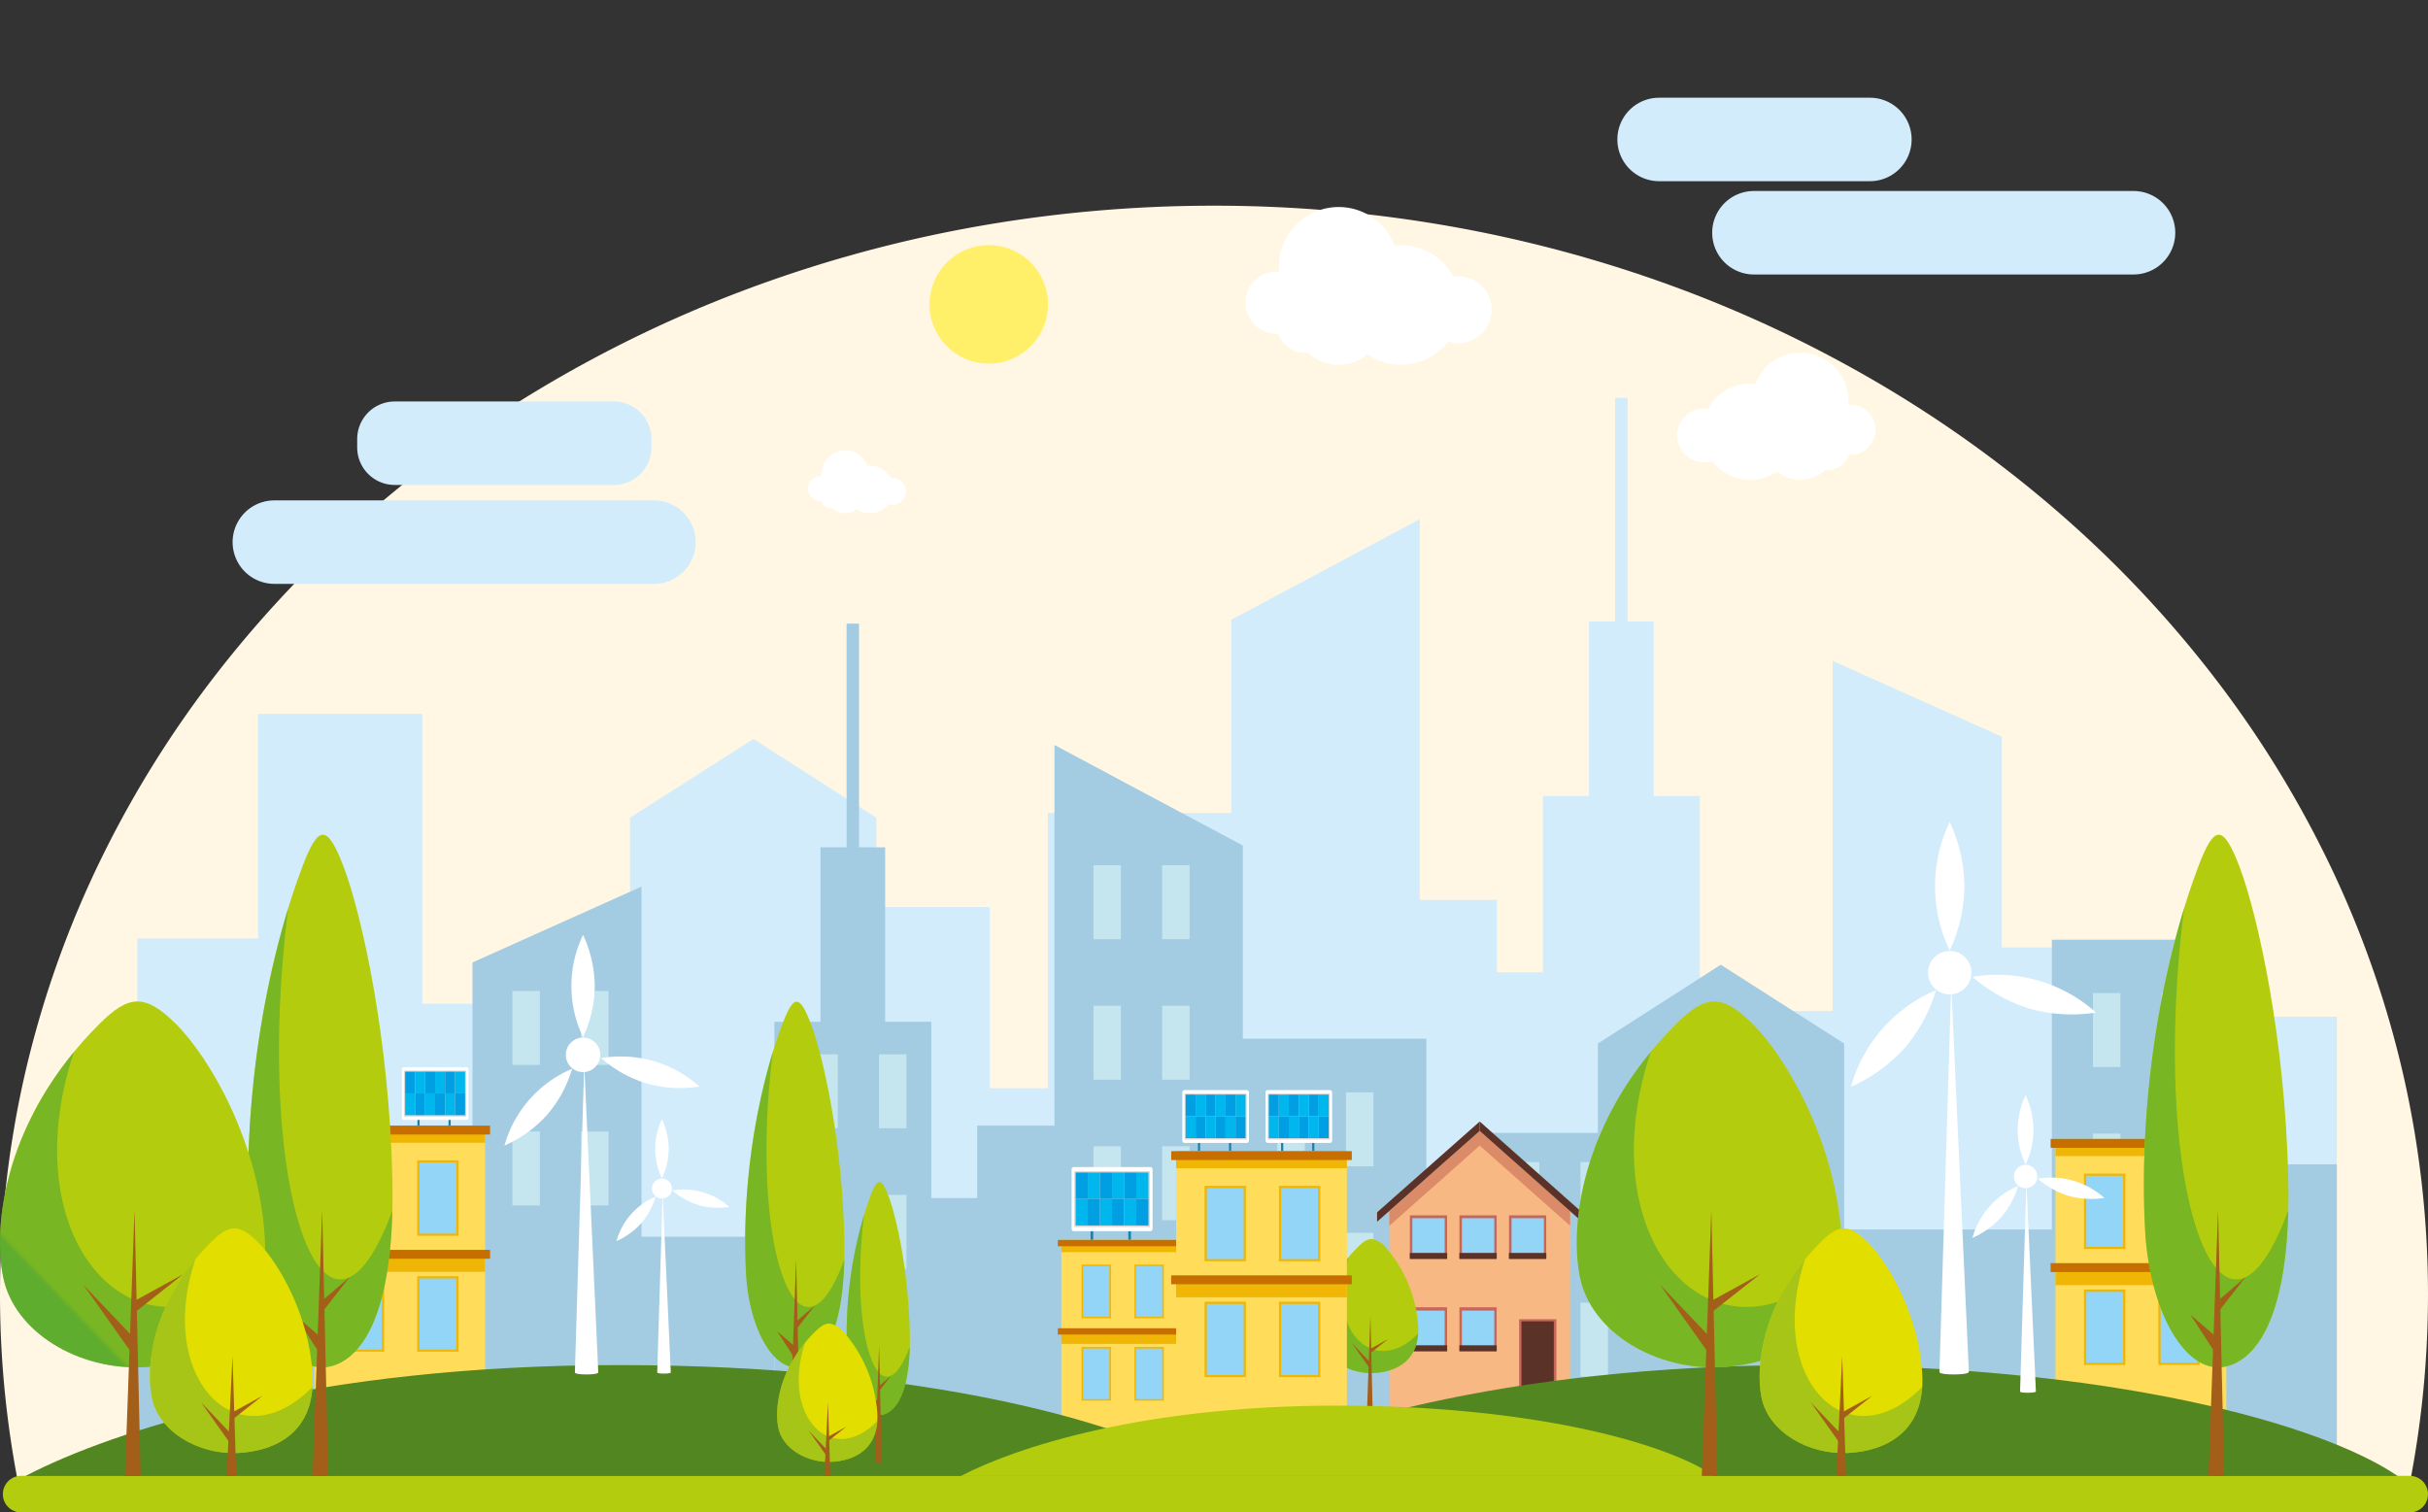 <svg xmlns="http://www.w3.org/2000/svg" xmlns:xlink="http://www.w3.org/1999/xlink" width="400.001" height="249.198" viewBox="0 0 400.001 249.198">
  <rect x="0" y="0" width="400.001" height="249.198" fill="#333333" stroke="none"/>
  <defs>
    <clipPath id="clip-path">
      <rect id="Rectángulo_43577" data-name="Rectángulo 43577" width="400" height="249.197" fill="none"/>
    </clipPath>
    <clipPath id="clip-path-2">
      <rect id="Rectángulo_43310" data-name="Rectángulo 43310" width="400" height="273.717" fill="none"/>
    </clipPath>
    <clipPath id="clip-path-3">
      <path id="Trazado_206053" data-name="Trazado 206053" d="M83.93,170.023v85.063h27.851V157.521Z" transform="translate(-83.93 -157.521)" fill="none"/>
    </clipPath>
    <linearGradient id="linear-gradient" x1="-2.795" y1="1.308" x2="-2.761" y2="1.308" gradientUnits="objectBoundingBox">
      <stop offset="0" stop-color="#a3cce3"/>
      <stop offset="1" stop-color="#a3cce3"/>
    </linearGradient>
    <clipPath id="clip-path-4">
      <rect id="Rectángulo_43313" data-name="Rectángulo 43313" width="27.452" height="39.877" fill="none"/>
    </clipPath>
    <linearGradient id="linear-gradient-2" x1="-3.647" y1="1.754" x2="-3.613" y2="1.754" xlink:href="#linear-gradient"/>
    <clipPath id="clip-path-5">
      <rect id="Rectángulo_43315" data-name="Rectángulo 43315" width="25.861" height="75.286" fill="none"/>
    </clipPath>
    <linearGradient id="linear-gradient-3" x1="-4.933" y1="1.399" x2="-4.897" y2="1.399" xlink:href="#linear-gradient"/>
    <clipPath id="clip-path-6">
      <rect id="Rectángulo_43317" data-name="Rectángulo 43317" width="10.651" height="83.845" fill="none"/>
    </clipPath>
    <linearGradient id="linear-gradient-4" x1="-12.69" y1="1.6" x2="-12.603" y2="1.6" xlink:href="#linear-gradient"/>
    <clipPath id="clip-path-7">
      <rect id="Rectángulo_43319" data-name="Rectángulo 43319" width="2.049" height="107.026" fill="none"/>
    </clipPath>
    <linearGradient id="linear-gradient-5" x1="-68.085" y1="1.597" x2="-67.632" y2="1.597" xlink:href="#linear-gradient"/>
    <clipPath id="clip-path-8">
      <rect id="Rectángulo_43321" data-name="Rectángulo 43321" width="13.527" height="46.242" fill="none"/>
    </clipPath>
    <linearGradient id="linear-gradient-6" x1="-11.136" y1="1.65" x2="-11.068" y2="1.65" xlink:href="#linear-gradient"/>
    <clipPath id="clip-path-9">
      <rect id="Rectángulo_43323" data-name="Rectángulo 43323" width="15.118" height="58.178" fill="none"/>
    </clipPath>
    <linearGradient id="linear-gradient-7" x1="-10.648" y1="1.517" x2="-10.587" y2="1.517" xlink:href="#linear-gradient"/>
    <clipPath id="clip-path-10">
      <path id="Trazado_206054" data-name="Trazado 206054" d="M187.328,253.259h31.033V148.929l-31.033-16.565Z" transform="translate(-187.328 -132.364)" fill="none"/>
    </clipPath>
    <linearGradient id="linear-gradient-8" x1="-5.598" y1="1.249" x2="-5.568" y2="1.249" xlink:href="#linear-gradient"/>
    <clipPath id="clip-path-11">
      <rect id="Rectángulo_43326" data-name="Rectángulo 43326" width="33.023" height="72.502" fill="none"/>
    </clipPath>
    <linearGradient id="linear-gradient-9" x1="-6.116" y1="1.415" x2="-6.088" y2="1.415" xlink:href="#linear-gradient"/>
    <clipPath id="clip-path-12">
      <rect id="Rectángulo_43328" data-name="Rectángulo 43328" width="15.118" height="27.145" fill="none"/>
    </clipPath>
    <linearGradient id="linear-gradient-10" x1="-15.333" y1="2.108" x2="-15.271" y2="2.108" xlink:href="#linear-gradient"/>
    <clipPath id="clip-path-13">
      <rect id="Rectángulo_43330" data-name="Rectángulo 43330" width="19.097" height="56.984" fill="none"/>
    </clipPath>
    <linearGradient id="linear-gradient-11" x1="-12.805" y1="1.528" x2="-12.757" y2="1.528" xlink:href="#linear-gradient"/>
    <clipPath id="clip-path-14">
      <path id="Trazado_206055" data-name="Trazado 206055" d="M283.861,184.39v71.7h40.581v-71.7L304.112,171.4Z" transform="translate(-283.861 -171.403)" fill="none"/>
    </clipPath>
    <linearGradient id="linear-gradient-12" x1="-6.487" y1="1.355" x2="-6.464" y2="1.355" xlink:href="#linear-gradient"/>
    <clipPath id="clip-path-15">
      <rect id="Rectángulo_43333" data-name="Rectángulo 43333" width="42.173" height="41.07" fill="none"/>
    </clipPath>
    <linearGradient id="linear-gradient-13" x1="-7.11" y1="1.732" x2="-7.088" y2="1.732" xlink:href="#linear-gradient"/>
    <clipPath id="clip-path-16">
      <rect id="Rectángulo_43335" data-name="Rectángulo 43335" width="27.054" height="88.814" fill="none"/>
    </clipPath>
    <linearGradient id="linear-gradient-14" x1="-12.495" y1="1.339" x2="-12.46" y2="1.339" xlink:href="#linear-gradient"/>
    <clipPath id="clip-path-17">
      <rect id="Rectángulo_43337" data-name="Rectángulo 43337" width="22.678" height="51.813" fill="none"/>
    </clipPath>
    <linearGradient id="linear-gradient-15" x1="-15.976" y1="1.58" x2="-15.935" y2="1.58" xlink:href="#linear-gradient"/>
    <clipPath id="clip-path-18">
      <rect id="Rectángulo_43339" data-name="Rectángulo 43339" width="36.04" height="50.332" fill="none"/>
    </clipPath>
    <linearGradient id="linear-gradient-16" x1="-1.286" y1="1.598" x2="-1.26" y2="1.598" xlink:href="#linear-gradient"/>
    <clipPath id="clip-path-19">
      <rect id="Rectángulo_43341" data-name="Rectángulo 43341" width="26.46" height="38.927" fill="none"/>
    </clipPath>
    <linearGradient id="linear-gradient-17" x1="-0.855" y1="1.773" x2="-0.82" y2="1.773" xlink:href="#linear-gradient"/>
    <clipPath id="clip-path-21">
      <path id="Trazado_206064" data-name="Trazado 206064" d="M246.825,214.148v32.868H276.6V214.148L261.711,200.93Z" transform="translate(-246.825 -200.93)" fill="none"/>
    </clipPath>
    <linearGradient id="linear-gradient-18" x1="-4.343" y1="1.675" x2="-4.325" y2="1.675" gradientUnits="objectBoundingBox">
      <stop offset="0" stop-color="#f49d79"/>
      <stop offset="1" stop-color="#f8b883"/>
    </linearGradient>
    <clipPath id="clip-path-23">
      <rect id="Rectángulo_43444" data-name="Rectángulo 43444" width="5.329" height="6.322" fill="none"/>
    </clipPath>
    <linearGradient id="linear-gradient-19" x1="-43.666" y1="11.548" x2="-43.492" y2="11.548" gradientUnits="objectBoundingBox">
      <stop offset="0" stop-color="#3aa7cf"/>
      <stop offset="1" stop-color="#93d5f6"/>
    </linearGradient>
    <linearGradient id="linear-gradient-20" x1="-45.199" y1="11.548" x2="-45.025" y2="11.548" xlink:href="#linear-gradient-19"/>
    <linearGradient id="linear-gradient-21" x1="-46.733" y1="11.548" x2="-46.559" y2="11.548" xlink:href="#linear-gradient-19"/>
    <linearGradient id="linear-gradient-22" x1="-43.665" y1="9.14" x2="-43.491" y2="9.14" xlink:href="#linear-gradient-19"/>
    <linearGradient id="linear-gradient-23" x1="-45.199" y1="9.14" x2="-45.025" y2="9.14" xlink:href="#linear-gradient-19"/>
    <clipPath id="clip-path-32">
      <path id="Trazado_206068" data-name="Trazado 206068" d="M240.675,221.527c-5.691,5.691-6.414,12.093-5.786,15.242.668,3.338,4.563,5.674,8.568,5.451,3.554-.2,7.565-2,7.231-7.787a21.836,21.836,0,0,0-5.341-12.906A3.619,3.619,0,0,0,243,220.144c-.721,0-1.421.478-2.326,1.383" transform="translate(-234.702 -220.144)" fill="none"/>
    </clipPath>
    <linearGradient id="linear-gradient-24" x1="-7.693" y1="2.612" x2="-7.659" y2="2.612" gradientUnits="objectBoundingBox">
      <stop offset="0" stop-color="#70b62c"/>
      <stop offset="1" stop-color="#b4cc0e"/>
    </linearGradient>
    <clipPath id="clip-path-34">
      <rect id="Rectángulo_43464" data-name="Rectángulo 43464" width="15.983" height="19.05" fill="none"/>
    </clipPath>
    <clipPath id="clip-path-35">
      <rect id="Rectángulo_43467" data-name="Rectángulo 43467" width="20.009" height="31.867" fill="none"/>
    </clipPath>
    <linearGradient id="linear-gradient-25" x1="-4.421" y1="2.038" x2="-4.396" y2="2.038" gradientUnits="objectBoundingBox">
      <stop offset="0" stop-color="#fcbe00"/>
      <stop offset="1" stop-color="#ffdd5a"/>
    </linearGradient>
    <clipPath id="clip-path-37">
      <rect id="Rectángulo_43476" data-name="Rectángulo 43476" width="4.318" height="8.33" fill="none"/>
    </clipPath>
    <linearGradient id="linear-gradient-26" x1="-41.328" y1="7.816" x2="-41.114" y2="7.816" xlink:href="#linear-gradient-19"/>
    <linearGradient id="linear-gradient-27" x1="-43.347" y1="7.816" x2="-43.132" y2="7.816" xlink:href="#linear-gradient-19"/>
    <linearGradient id="linear-gradient-28" x1="-41.328" y1="6.184" x2="-41.114" y2="6.184" xlink:href="#linear-gradient-19"/>
    <linearGradient id="linear-gradient-29" x1="-43.347" y1="6.184" x2="-43.132" y2="6.184" xlink:href="#linear-gradient-19"/>
    <clipPath id="clip-path-42">
      <rect id="Rectángulo_43487" data-name="Rectángulo 43487" width="28.136" height="44.808" fill="none"/>
    </clipPath>
    <linearGradient id="linear-gradient-30" x1="-3.435" y1="1.761" x2="-3.417" y2="1.761" xlink:href="#linear-gradient-25"/>
    <clipPath id="clip-path-44">
      <rect id="Rectángulo_43496" data-name="Rectángulo 43496" width="6.071" height="11.713" fill="none"/>
    </clipPath>
    <linearGradient id="linear-gradient-31" x1="-32.747" y1="6.657" x2="-32.594" y2="6.657" xlink:href="#linear-gradient-19"/>
    <linearGradient id="linear-gradient-32" x1="-34.765" y1="6.657" x2="-34.613" y2="6.657" xlink:href="#linear-gradient-19"/>
    <linearGradient id="linear-gradient-33" x1="-32.747" y1="5.025" x2="-32.594" y2="5.025" xlink:href="#linear-gradient-19"/>
    <linearGradient id="linear-gradient-34" x1="-34.765" y1="5.025" x2="-34.613" y2="5.025" xlink:href="#linear-gradient-19"/>
    <linearGradient id="linear-gradient-35" x1="-6.177" y1="1.802" x2="-6.16" y2="1.802" xlink:href="#linear-gradient-25"/>
    <linearGradient id="linear-gradient-36" x1="-56.61" y1="6.829" x2="-56.457" y2="6.829" xlink:href="#linear-gradient-19"/>
    <linearGradient id="linear-gradient-37" x1="-58.629" y1="6.829" x2="-58.476" y2="6.829" xlink:href="#linear-gradient-19"/>
    <linearGradient id="linear-gradient-38" x1="-56.61" y1="5.197" x2="-56.457" y2="5.197" xlink:href="#linear-gradient-19"/>
    <linearGradient id="linear-gradient-39" x1="-58.628" y1="5.197" x2="-58.475" y2="5.197" xlink:href="#linear-gradient-19"/>
    <linearGradient id="linear-gradient-40" x1="-0.747" y1="1.846" x2="-0.729" y2="1.846" xlink:href="#linear-gradient-25"/>
    <linearGradient id="linear-gradient-41" x1="-9.364" y1="7.016" x2="-9.211" y2="7.016" xlink:href="#linear-gradient-19"/>
    <linearGradient id="linear-gradient-42" x1="-11.382" y1="7.016" x2="-11.229" y2="7.016" xlink:href="#linear-gradient-19"/>
    <linearGradient id="linear-gradient-43" x1="-9.364" y1="5.384" x2="-9.211" y2="5.384" xlink:href="#linear-gradient-19"/>
    <linearGradient id="linear-gradient-44" x1="-11.382" y1="5.384" x2="-11.229" y2="5.384" xlink:href="#linear-gradient-19"/>
    <clipPath id="clip-path-63">
      <path id="Trazado_206073" data-name="Trazado 206073" d="M3.519,262.211a3.019,3.019,0,1,0,0,6.038h393.5a3.019,3.019,0,0,0,0-6.038Z" transform="translate(-0.5 -262.211)" fill="none"/>
    </clipPath>
    <linearGradient id="linear-gradient-45" x1="-0.001" y1="5.061" x2="0.001" y2="5.061" xlink:href="#linear-gradient-24"/>
    <clipPath id="clip-path-65">
      <path id="Trazado_206076" data-name="Trazado 206076" d="M170.7,261.334H294.845c-8.131-5.547-30.262-11.6-62.072-11.6S180,256.49,170.7,261.334" transform="translate(-170.703 -249.732)" fill="none"/>
    </clipPath>
    <linearGradient id="linear-gradient-46" x1="-1.275" y1="3.631" x2="-1.268" y2="3.631" xlink:href="#linear-gradient-24"/>
    <clipPath id="clip-path-67">
      <path id="Trazado_206097" data-name="Trazado 206097" d="M52.926,153.8c-8.479,22.61-9.557,48.045-8.619,60.554.994,13.259,6.8,22.541,12.762,21.657,5.3-.785,11.271-7.956,10.774-30.94S62.87,161.753,59.887,153.8c-1.395-3.719-2.46-5.491-3.5-5.491-1.073,0-2.116,1.9-3.465,5.491" transform="translate(-44.027 -148.307)" fill="none"/>
    </clipPath>
    <linearGradient id="linear-gradient-47" x1="-0.164" y1="1.632" x2="-0.152" y2="1.632" xlink:href="#linear-gradient-24"/>
    <clipPath id="clip-path-69">
      <rect id="Rectángulo_43551" data-name="Rectángulo 43551" width="23.811" height="75.68" fill="none"/>
    </clipPath>
    <clipPath id="clip-path-70">
      <path id="Trazado_206102" data-name="Trazado 206102" d="M389.737,153.8c-8.48,22.61-9.557,48.045-8.62,60.554,1,13.259,6.8,22.541,12.763,21.657,5.3-.785,11.271-7.956,10.773-30.94s-4.972-43.315-7.956-51.271c-1.395-3.719-2.459-5.491-3.5-5.491-1.073,0-2.116,1.9-3.464,5.491" transform="translate(-380.838 -148.307)" fill="none"/>
    </clipPath>
    <linearGradient id="linear-gradient-48" x1="-4.099" y1="1.632" x2="-4.088" y2="1.632" xlink:href="#linear-gradient-24"/>
    <clipPath id="clip-path-72">
      <rect id="Rectángulo_43554" data-name="Rectángulo 43554" width="23.81" height="75.68" fill="none"/>
    </clipPath>
    <clipPath id="clip-path-73">
      <path id="Trazado_206107" data-name="Trazado 206107" d="M154.286,212.4a68.481,68.481,0,0,0-3.775,26.523c.435,5.807,2.977,9.873,5.59,9.485,2.319-.342,4.936-3.484,4.718-13.55s-2.178-18.973-3.484-22.457c-.611-1.629-1.078-2.4-1.532-2.4-.47,0-.926.83-1.517,2.4" transform="translate(-150.388 -209.997)" fill="none"/>
    </clipPath>
    <linearGradient id="linear-gradient-49" x1="-3.661" y1="2.176" x2="-3.635" y2="2.176" xlink:href="#linear-gradient-24"/>
    <clipPath id="clip-path-75">
      <rect id="Rectángulo_43557" data-name="Rectángulo 43557" width="10.429" height="33.148" fill="none"/>
    </clipPath>
    <clipPath id="clip-path-76">
      <path id="Trazado_206112" data-name="Trazado 206112" d="M138.472,181.75c-5.821,15.522-6.561,32.982-5.916,41.569.683,9.1,4.665,15.475,8.761,14.869,3.636-.54,7.738-5.462,7.4-21.241s-3.414-29.736-5.462-35.2c-.957-2.553-1.688-3.77-2.4-3.77-.736,0-1.452,1.3-2.379,3.77" transform="translate(-132.364 -177.98)" fill="none"/>
    </clipPath>
    <linearGradient id="linear-gradient-50" x1="-1.902" y1="1.904" x2="-1.885" y2="1.904" xlink:href="#linear-gradient-24"/>
    <clipPath id="clip-path-78">
      <rect id="Rectángulo_43560" data-name="Rectángulo 43560" width="16.346" height="51.954" fill="none"/>
    </clipPath>
    <clipPath id="clip-path-79">
      <path id="Trazado_206117" data-name="Trazado 206117" d="M16.3,181.712C.768,197.243-1.206,214.712.513,223.3c1.82,9.108,12.447,15.484,23.376,14.876,9.7-.539,20.644-5.465,19.733-21.252s-9.107-29.752-14.572-35.216c-2.555-2.555-4.505-3.772-6.405-3.772-1.965,0-3.876,1.3-6.346,3.772" transform="translate(0 -177.94)" fill="none"/>
    </clipPath>
    <linearGradient id="linear-gradient-51" x1="0.212" y1="1.537" x2="0.224" y2="1.537" xlink:href="#linear-gradient-24"/>
    <clipPath id="clip-path-81">
      <rect id="Rectángulo_43563" data-name="Rectángulo 43563" width="43.614" height="51.982" fill="none"/>
    </clipPath>
    <clipPath id="clip-path-82">
      <path id="Trazado_206122" data-name="Trazado 206122" d="M296.419,181.712c-15.531,15.53-17.505,33-15.787,41.591,1.821,9.108,12.448,15.484,23.376,14.876,9.7-.539,20.645-5.465,19.734-21.252s-9.108-29.752-14.572-35.216c-2.555-2.555-4.505-3.772-6.405-3.772-1.965,0-3.876,1.3-6.346,3.772" transform="translate(-280.12 -177.94)" fill="none"/>
    </clipPath>
    <linearGradient id="linear-gradient-52" x1="-3.246" y1="1.537" x2="-3.233" y2="1.537" xlink:href="#linear-gradient-24"/>
    <clipPath id="clip-path-85">
      <path id="Trazado_206127" data-name="Trazado 206127" d="M36.639,220.563c-9.54,9.54-10.753,20.269-9.7,25.546,1.119,5.595,7.646,9.51,14.358,9.137,5.957-.331,12.68-3.357,12.12-13.053s-5.594-18.274-8.951-21.63c-1.568-1.569-2.766-2.316-3.934-2.317-1.206,0-2.38.8-3.9,2.317" transform="translate(-26.627 -218.246)" fill="none"/>
    </clipPath>
    <linearGradient id="linear-gradient-53" x1="-0.323" y1="1.636" x2="-0.303" y2="1.636" gradientUnits="objectBoundingBox">
      <stop offset="0" stop-color="#b4cc0e"/>
      <stop offset="1" stop-color="#e2de00"/>
    </linearGradient>
    <clipPath id="clip-path-87">
      <rect id="Rectángulo_43569" data-name="Rectángulo 43569" width="26.789" height="31.929" fill="none"/>
    </clipPath>
    <clipPath id="clip-path-88">
      <path id="Trazado_206132" data-name="Trazado 206132" d="M322.611,220.563c-9.539,9.54-10.752,20.269-9.7,25.546,1.119,5.595,7.646,9.51,14.359,9.137,5.958-.331,12.68-3.357,12.12-13.053s-5.594-18.274-8.951-21.63c-1.569-1.569-2.767-2.316-3.934-2.317-1.207,0-2.381.8-3.9,2.317" transform="translate(-312.6 -218.246)" fill="none"/>
    </clipPath>
    <linearGradient id="linear-gradient-54" x1="-6.07" y1="1.636" x2="-6.05" y2="1.636" xlink:href="#linear-gradient-53"/>
    <clipPath id="clip-path-91">
      <path id="Trazado_206137" data-name="Trazado 206137" d="M144.224,236.574c-5.875,5.876-6.62,12.482-5.971,15.732.689,3.445,4.708,5.856,8.841,5.626,3.669-.2,7.809-2.067,7.464-8.038a22.544,22.544,0,0,0-5.511-13.32,3.741,3.741,0,0,0-2.423-1.426c-.743,0-1.465.492-2.4,1.426" transform="translate(-138.059 -235.148)" fill="none"/>
    </clipPath>
    <linearGradient id="linear-gradient-55" x1="-4.294" y1="2.047" x2="-4.261" y2="2.047" xlink:href="#linear-gradient-53"/>
    <clipPath id="clip-path-93">
      <rect id="Rectángulo_43575" data-name="Rectángulo 43575" width="16.497" height="19.661" fill="none"/>
    </clipPath>
  </defs>
  <g id="Grupo_153667" data-name="Grupo 153667" transform="translate(-1019.999 -9005.138)">
    <g id="Grupo_152346" data-name="Grupo 152346" transform="translate(915.322 9005.138)">
      <path id="Sustracción_1" data-name="Sustracción 1" d="M200,215.306a223.85,223.85,0,0,1-40.307-3.645,216.067,216.067,0,0,1-37.542-10.453,208.22,208.22,0,0,1-33.973-16.54,198.414,198.414,0,0,1-29.6-21.906,186.574,186.574,0,0,1-24.422-26.55,174.5,174.5,0,0,1-18.44-30.473A165.332,165.332,0,0,1,4.064,72.065,162.88,162.88,0,0,1,4.009,0H395.992a162.879,162.879,0,0,1-.055,72.066,165.333,165.333,0,0,1-11.654,33.674,174.494,174.494,0,0,1-18.44,30.473,186.58,186.58,0,0,1-24.422,26.55,198.413,198.413,0,0,1-29.6,21.906,208.22,208.22,0,0,1-33.973,16.54,216.07,216.07,0,0,1-37.542,10.453A223.848,223.848,0,0,1,200,215.306Z" transform="translate(504.678 249.197) rotate(180)" fill="#fff7e3"/>
    </g>
    <g id="Grupo_152545" data-name="Grupo 152545" transform="translate(1020 9005.138)">
      <g id="Grupo_152544" data-name="Grupo 152544" clip-path="url(#clip-path)">
        <g id="Grupo_152351" data-name="Grupo 152351">
          <g id="Grupo_152350" data-name="Grupo 152350" clip-path="url(#clip-path-2)">
            <path id="Trazado_206031" data-name="Trazado 206031" d="M184.649,53.318a9.754,9.754,0,1,1-9.754-9.754,9.754,9.754,0,0,1,9.754,9.754" transform="translate(-11.999 -3.165)" fill="#ffef69"/>
            <path id="Trazado_206032" data-name="Trazado 206032" d="M231.5,53.362a5.118,5.118,0,1,1-5.119-5.119,5.119,5.119,0,0,1,5.119,5.119" transform="translate(-16.076 -3.505)" fill="#fff"/>
            <path id="Trazado_206033" data-name="Trazado 206033" d="M246.891,46.624a9.844,9.844,0,1,1-9.844-9.844,9.844,9.844,0,0,1,9.844,9.844" transform="translate(-16.508 -2.672)" fill="#fff"/>
            <path id="Trazado_206034" data-name="Trazado 206034" d="M236.229,57.215A4.725,4.725,0,1,1,231.5,52.49a4.725,4.725,0,0,1,4.725,4.725" transform="translate(-16.477 -3.814)" fill="#fff"/>
            <path id="Trazado_206035" data-name="Trazado 206035" d="M257.929,53.417a9.844,9.844,0,1,1-9.844-9.844,9.844,9.844,0,0,1,9.844,9.844" transform="translate(-17.31 -3.166)" fill="#fff"/>
            <path id="Trazado_206036" data-name="Trazado 206036" d="M264.128,54.605a5.513,5.513,0,1,1-5.512-5.512,5.512,5.512,0,0,1,5.512,5.512" transform="translate(-18.39 -3.567)" fill="#fff"/>
            <path id="Trazado_206037" data-name="Trazado 206037" d="M244.713,56.15a7.481,7.481,0,1,1-7.481-7.481,7.481,7.481,0,0,1,7.481,7.481" transform="translate(-16.693 -3.536)" fill="#fff"/>
            <path id="Trazado_206038" data-name="Trazado 206038" d="M147.634,86.631a2.037,2.037,0,1,1-2.037-2.037,2.037,2.037,0,0,1,2.037,2.037" transform="translate(-10.431 -6.146)" fill="#fff"/>
            <path id="Trazado_206039" data-name="Trazado 206039" d="M153.761,83.949a3.918,3.918,0,1,1-3.918-3.918,3.918,3.918,0,0,1,3.918,3.918" transform="translate(-10.602 -5.815)" fill="#fff"/>
            <path id="Trazado_206040" data-name="Trazado 206040" d="M149.517,88.165a1.881,1.881,0,1,1-1.881-1.881,1.881,1.881,0,0,1,1.881,1.881" transform="translate(-10.59 -6.269)" fill="#fff"/>
            <path id="Trazado_206041" data-name="Trazado 206041" d="M158.156,86.653a3.919,3.919,0,1,1-3.919-3.918,3.919,3.919,0,0,1,3.919,3.918" transform="translate(-10.922 -6.011)" fill="#fff"/>
            <path id="Trazado_206042" data-name="Trazado 206042" d="M160.623,87.126a2.194,2.194,0,1,1-2.194-2.194,2.194,2.194,0,0,1,2.194,2.194" transform="translate(-11.352 -6.171)" fill="#fff"/>
            <path id="Trazado_206043" data-name="Trazado 206043" d="M152.894,87.741a2.978,2.978,0,1,1-2.978-2.978,2.978,2.978,0,0,1,2.978,2.978" transform="translate(-10.676 -6.159)" fill="#fff"/>
            <path id="Trazado_206044" data-name="Trazado 206044" d="M324.3,76.026A4.125,4.125,0,1,0,328.42,71.9a4.125,4.125,0,0,0-4.125,4.125" transform="translate(-23.562 -5.224)" fill="#fff"/>
            <path id="Trazado_206045" data-name="Trazado 206045" d="M311.293,70.6a7.932,7.932,0,1,0,7.932-7.933,7.932,7.932,0,0,0-7.932,7.933" transform="translate(-22.618 -4.553)" fill="#fff"/>
            <path id="Trazado_206046" data-name="Trazado 206046" d="M320.531,79.131a3.808,3.808,0,1,0,3.808-3.808,3.807,3.807,0,0,0-3.808,3.808" transform="translate(-23.289 -5.473)" fill="#fff"/>
            <path id="Trazado_206047" data-name="Trazado 206047" d="M302.4,76.07a7.932,7.932,0,1,0,7.932-7.932A7.932,7.932,0,0,0,302.4,76.07" transform="translate(-21.971 -4.951)" fill="#fff"/>
            <path id="Trazado_206048" data-name="Trazado 206048" d="M297.95,77.028a4.442,4.442,0,1,0,4.442-4.442,4.442,4.442,0,0,0-4.442,4.442" transform="translate(-21.648 -5.274)" fill="#fff"/>
            <path id="Trazado_206049" data-name="Trazado 206049" d="M313.346,78.272a6.028,6.028,0,1,0,6.029-6.029,6.029,6.029,0,0,0-6.029,6.029" transform="translate(-22.767 -5.249)" fill="#fff"/>
            <path id="Trazado_206050" data-name="Trazado 206050" d="M325.577,246.713h27.85V129.91l-27.85-12.5Z" transform="translate(-23.655 -8.531)" fill="#d2ecfc"/>
            <rect id="Rectángulo_43296" data-name="Rectángulo 43296" width="27.452" height="71.615" transform="translate(280.039 166.568)" fill="#d2ecfc"/>
            <rect id="Rectángulo_43297" data-name="Rectángulo 43297" width="25.861" height="107.025" transform="translate(254.178 131.158)" fill="#d2ecfc"/>
            <rect id="Rectángulo_43298" data-name="Rectángulo 43298" width="10.651" height="107.025" transform="translate(261.782 102.406)" fill="#d2ecfc"/>
            <rect id="Rectángulo_43299" data-name="Rectángulo 43299" width="2.049" height="107.025" transform="translate(266.084 65.555)" fill="#d2ecfc"/>
            <rect id="Rectángulo_43300" data-name="Rectángulo 43300" width="13.527" height="77.981" transform="translate(243.436 160.201)" fill="#d2ecfc"/>
            <rect id="Rectángulo_43301" data-name="Rectángulo 43301" width="15.118" height="89.917" transform="translate(231.5 148.265)" fill="#d2ecfc"/>
            <path id="Trazado_206051" data-name="Trazado 206051" d="M218.747,244.885h31.034V92.251l-31.034,16.565Z" transform="translate(-15.893 -6.703)" fill="#d2ecfc"/>
            <rect id="Rectángulo_43302" data-name="Rectángulo 43302" width="33.023" height="104.24" transform="translate(172.617 133.943)" fill="#d2ecfc"/>
            <rect id="Rectángulo_43303" data-name="Rectángulo 43303" width="15.118" height="58.884" transform="translate(160.681 179.299)" fill="#d2ecfc"/>
            <rect id="Rectángulo_43304" data-name="Rectángulo 43304" width="19.098" height="88.724" transform="translate(143.97 149.459)" fill="#d2ecfc"/>
            <path id="Trazado_206052" data-name="Trazado 206052" d="M111.918,247.722H152.5V144.277l-20.251-12.986-20.33,12.986Z" transform="translate(-8.132 -9.539)" fill="#d2ecfc"/>
            <rect id="Rectángulo_43305" data-name="Rectángulo 43305" width="42.174" height="72.808" transform="translate(65.591 165.374)" fill="#d2ecfc"/>
            <rect id="Rectángulo_43306" data-name="Rectángulo 43306" width="27.054" height="120.552" transform="translate(42.515 117.631)" fill="#d2ecfc"/>
            <rect id="Rectángulo_43307" data-name="Rectángulo 43307" width="22.678" height="83.551" transform="translate(22.623 154.632)" fill="#d2ecfc"/>
            <rect id="Rectángulo_43308" data-name="Rectángulo 43308" width="36.039" height="82.071" transform="translate(325.22 156.112)" fill="#d2ecfc"/>
            <rect id="Rectángulo_43309" data-name="Rectángulo 43309" width="26.459" height="70.665" transform="translate(358.523 167.517)" fill="#d2ecfc"/>
          </g>
        </g>
        <g id="Grupo_152353" data-name="Grupo 152353" transform="translate(77.832 146.076)">
          <g id="Grupo_152352" data-name="Grupo 152352" clip-path="url(#clip-path-3)">
            <rect id="Rectángulo_43311" data-name="Rectángulo 43311" width="27.851" height="97.566" transform="translate(0)" fill="url(#linear-gradient)"/>
          </g>
        </g>
        <g id="Grupo_152355" data-name="Grupo 152355" transform="translate(100.113 203.765)">
          <g id="Grupo_152354" data-name="Grupo 152354" clip-path="url(#clip-path-4)">
            <rect id="Rectángulo_43312" data-name="Rectángulo 43312" width="27.452" height="39.877" fill="url(#linear-gradient-2)"/>
          </g>
        </g>
        <g id="Grupo_152357" data-name="Grupo 152357" transform="translate(127.565 168.355)">
          <g id="Grupo_152356" data-name="Grupo 152356" clip-path="url(#clip-path-5)">
            <rect id="Rectángulo_43314" data-name="Rectángulo 43314" width="25.861" height="75.286" transform="translate(0)" fill="url(#linear-gradient-3)"/>
          </g>
        </g>
        <g id="Grupo_152359" data-name="Grupo 152359" transform="translate(135.17 139.604)">
          <g id="Grupo_152358" data-name="Grupo 152358" clip-path="url(#clip-path-6)">
            <rect id="Rectángulo_43316" data-name="Rectángulo 43316" width="10.651" height="83.845" transform="translate(0 0)" fill="url(#linear-gradient-4)"/>
          </g>
        </g>
        <g id="Grupo_152361" data-name="Grupo 152361" transform="translate(139.471 102.752)">
          <g id="Grupo_152360" data-name="Grupo 152360" clip-path="url(#clip-path-7)">
            <rect id="Rectángulo_43318" data-name="Rectángulo 43318" width="2.049" height="107.026" fill="url(#linear-gradient-5)"/>
          </g>
        </g>
        <g id="Grupo_152363" data-name="Grupo 152363" transform="translate(150.641 197.4)">
          <g id="Grupo_152362" data-name="Grupo 152362" clip-path="url(#clip-path-8)">
            <rect id="Rectángulo_43320" data-name="Rectángulo 43320" width="13.527" height="46.242" fill="url(#linear-gradient-6)"/>
          </g>
        </g>
        <g id="Grupo_152365" data-name="Grupo 152365" transform="translate(160.986 185.464)">
          <g id="Grupo_152364" data-name="Grupo 152364" clip-path="url(#clip-path-9)">
            <rect id="Rectángulo_43322" data-name="Rectángulo 43322" width="15.118" height="58.178" transform="translate(0)" fill="url(#linear-gradient-7)"/>
          </g>
        </g>
        <g id="Grupo_152367" data-name="Grupo 152367" transform="translate(173.717 122.747)">
          <g id="Grupo_152366" data-name="Grupo 152366" clip-path="url(#clip-path-10)">
            <rect id="Rectángulo_43324" data-name="Rectángulo 43324" width="31.033" height="120.895" transform="translate(0)" fill="url(#linear-gradient-8)"/>
          </g>
        </g>
        <g id="Grupo_152369" data-name="Grupo 152369" transform="translate(201.965 171.14)">
          <g id="Grupo_152368" data-name="Grupo 152368" clip-path="url(#clip-path-11)">
            <rect id="Rectángulo_43325" data-name="Rectángulo 43325" width="33.023" height="72.502" transform="translate(0)" fill="url(#linear-gradient-9)"/>
          </g>
        </g>
        <g id="Grupo_152371" data-name="Grupo 152371" transform="translate(231.805 216.497)">
          <g id="Grupo_152370" data-name="Grupo 152370" clip-path="url(#clip-path-12)">
            <rect id="Rectángulo_43327" data-name="Rectángulo 43327" width="15.118" height="27.145" transform="translate(0)" fill="url(#linear-gradient-10)"/>
          </g>
        </g>
        <g id="Grupo_152373" data-name="Grupo 152373" transform="translate(244.537 186.657)">
          <g id="Grupo_152372" data-name="Grupo 152372" clip-path="url(#clip-path-13)">
            <rect id="Rectángulo_43329" data-name="Rectángulo 43329" width="19.097" height="56.984" fill="url(#linear-gradient-11)"/>
          </g>
        </g>
        <g id="Grupo_152375" data-name="Grupo 152375" transform="translate(263.237 158.949)">
          <g id="Grupo_152374" data-name="Grupo 152374" clip-path="url(#clip-path-14)">
            <rect id="Rectángulo_43331" data-name="Rectángulo 43331" width="40.581" height="84.692" transform="translate(0)" fill="url(#linear-gradient-12)"/>
          </g>
        </g>
        <g id="Grupo_152377" data-name="Grupo 152377" transform="translate(299.84 202.572)">
          <g id="Grupo_152376" data-name="Grupo 152376" clip-path="url(#clip-path-15)">
            <rect id="Rectángulo_43332" data-name="Rectángulo 43332" width="42.173" height="41.07" transform="translate(0)" fill="url(#linear-gradient-13)"/>
          </g>
        </g>
        <g id="Grupo_152379" data-name="Grupo 152379" transform="translate(338.034 154.827)">
          <g id="Grupo_152378" data-name="Grupo 152378" clip-path="url(#clip-path-16)">
            <rect id="Rectángulo_43334" data-name="Rectángulo 43334" width="27.054" height="88.814" fill="url(#linear-gradient-14)"/>
          </g>
        </g>
        <g id="Grupo_152381" data-name="Grupo 152381" transform="translate(362.304 191.829)">
          <g id="Grupo_152380" data-name="Grupo 152380" clip-path="url(#clip-path-17)">
            <rect id="Rectángulo_43336" data-name="Rectángulo 43336" width="22.678" height="51.813" transform="translate(0 0)" fill="url(#linear-gradient-15)"/>
          </g>
        </g>
        <g id="Grupo_152383" data-name="Grupo 152383" transform="translate(46.344 193.31)">
          <g id="Grupo_152382" data-name="Grupo 152382" clip-path="url(#clip-path-18)">
            <rect id="Rectángulo_43338" data-name="Rectángulo 43338" width="36.04" height="50.332" fill="url(#linear-gradient-16)"/>
          </g>
        </g>
        <g id="Grupo_152385" data-name="Grupo 152385" transform="translate(22.623 204.715)">
          <g id="Grupo_152384" data-name="Grupo 152384" clip-path="url(#clip-path-19)">
            <rect id="Rectángulo_43340" data-name="Rectángulo 43340" width="26.46" height="38.927" fill="url(#linear-gradient-17)"/>
          </g>
        </g>
        <g id="Grupo_152387" data-name="Grupo 152387">
          <g id="Grupo_152386" data-name="Grupo 152386" clip-path="url(#clip-path-2)">
            <rect id="Rectángulo_43342" data-name="Rectángulo 43342" width="4.525" height="12.184" transform="translate(180.141 142.559)" fill="#c5e6ee"/>
            <rect id="Rectángulo_43343" data-name="Rectángulo 43343" width="4.525" height="12.184" transform="translate(191.456 142.559)" fill="#c5e6ee"/>
            <rect id="Rectángulo_43344" data-name="Rectángulo 43344" width="4.525" height="12.184" transform="translate(180.141 165.709)" fill="#c5e6ee"/>
            <rect id="Rectángulo_43345" data-name="Rectángulo 43345" width="4.525" height="12.184" transform="translate(191.456 165.709)" fill="#c5e6ee"/>
            <rect id="Rectángulo_43346" data-name="Rectángulo 43346" width="4.525" height="12.184" transform="translate(180.141 188.859)" fill="#c5e6ee"/>
            <rect id="Rectángulo_43347" data-name="Rectángulo 43347" width="4.525" height="12.184" transform="translate(191.456 188.859)" fill="#c5e6ee"/>
            <rect id="Rectángulo_43348" data-name="Rectángulo 43348" width="4.525" height="12.184" transform="translate(180.141 212.009)" fill="#c5e6ee"/>
            <rect id="Rectángulo_43349" data-name="Rectángulo 43349" width="4.525" height="12.184" transform="translate(191.456 212.009)" fill="#c5e6ee"/>
            <rect id="Rectángulo_43350" data-name="Rectángulo 43350" width="4.525" height="12.184" transform="translate(210.428 179.982)" fill="#c5e6ee"/>
            <rect id="Rectángulo_43351" data-name="Rectángulo 43351" width="4.525" height="12.184" transform="translate(221.742 179.982)" fill="#c5e6ee"/>
            <rect id="Rectángulo_43352" data-name="Rectángulo 43352" width="4.525" height="12.184" transform="translate(210.428 203.132)" fill="#c5e6ee"/>
            <rect id="Rectángulo_43353" data-name="Rectángulo 43353" width="4.525" height="12.184" transform="translate(221.742 203.132)" fill="#c5e6ee"/>
            <rect id="Rectángulo_43354" data-name="Rectángulo 43354" width="4.525" height="12.184" transform="translate(249.07 191.469)" fill="#c5e6ee"/>
            <rect id="Rectángulo_43355" data-name="Rectángulo 43355" width="4.525" height="12.184" transform="translate(260.383 191.469)" fill="#c5e6ee"/>
            <rect id="Rectángulo_43356" data-name="Rectángulo 43356" width="4.525" height="12.184" transform="translate(249.07 214.62)" fill="#c5e6ee"/>
            <rect id="Rectángulo_43357" data-name="Rectángulo 43357" width="4.525" height="12.184" transform="translate(260.383 214.62)" fill="#c5e6ee"/>
            <rect id="Rectángulo_43358" data-name="Rectángulo 43358" width="4.525" height="12.184" transform="translate(277.267 178.241)" fill="#c5e6ee"/>
            <rect id="Rectángulo_43359" data-name="Rectángulo 43359" width="4.525" height="12.184" transform="translate(288.581 178.241)" fill="#c5e6ee"/>
            <rect id="Rectángulo_43360" data-name="Rectángulo 43360" width="4.525" height="12.184" transform="translate(277.267 201.391)" fill="#c5e6ee"/>
            <rect id="Rectángulo_43361" data-name="Rectángulo 43361" width="4.525" height="12.184" transform="translate(288.581 201.391)" fill="#c5e6ee"/>
            <rect id="Rectángulo_43362" data-name="Rectángulo 43362" width="4.525" height="12.184" transform="translate(344.803 163.619)" fill="#c5e6ee"/>
            <rect id="Rectángulo_43363" data-name="Rectángulo 43363" width="4.525" height="12.184" transform="translate(356.116 163.619)" fill="#c5e6ee"/>
            <rect id="Rectángulo_43364" data-name="Rectángulo 43364" width="4.525" height="12.184" transform="translate(344.803 186.77)" fill="#c5e6ee"/>
            <rect id="Rectángulo_43365" data-name="Rectángulo 43365" width="4.525" height="12.184" transform="translate(356.116 186.77)" fill="#c5e6ee"/>
            <rect id="Rectángulo_43366" data-name="Rectángulo 43366" width="4.525" height="12.184" transform="translate(133.493 173.715)" fill="#c5e6ee"/>
            <rect id="Rectángulo_43367" data-name="Rectángulo 43367" width="4.525" height="12.184" transform="translate(144.807 173.715)" fill="#c5e6ee"/>
            <rect id="Rectángulo_43368" data-name="Rectángulo 43368" width="4.525" height="12.184" transform="translate(133.493 196.866)" fill="#c5e6ee"/>
            <rect id="Rectángulo_43369" data-name="Rectángulo 43369" width="4.525" height="12.184" transform="translate(144.807 196.866)" fill="#c5e6ee"/>
            <rect id="Rectángulo_43370" data-name="Rectángulo 43370" width="4.525" height="12.184" transform="translate(84.408 163.272)" fill="#c5e6ee"/>
            <rect id="Rectángulo_43371" data-name="Rectángulo 43371" width="4.525" height="12.184" transform="translate(95.722 163.272)" fill="#c5e6ee"/>
            <rect id="Rectángulo_43372" data-name="Rectángulo 43372" width="4.525" height="12.184" transform="translate(84.408 186.422)" fill="#c5e6ee"/>
            <rect id="Rectángulo_43373" data-name="Rectángulo 43373" width="4.525" height="12.184" transform="translate(95.722 186.422)" fill="#c5e6ee"/>
            <path id="Trazado_206056" data-name="Trazado 206056" d="M110.732,102.658H48.2a6.876,6.876,0,0,1,0-13.752h62.534a6.876,6.876,0,0,1,0,13.752" transform="translate(-3.002 -6.46)" fill="#d2ecfc"/>
            <path id="Trazado_206057" data-name="Trazado 206057" d="M105.745,85.084h-36.1A6.185,6.185,0,0,1,63.456,78.9V77.517a6.186,6.186,0,0,1,6.185-6.185h36.1a6.186,6.186,0,0,1,6.185,6.185V78.9a6.185,6.185,0,0,1-6.185,6.185" transform="translate(-4.611 -5.183)" fill="#d2ecfc"/>
            <path id="Trazado_206058" data-name="Trazado 206058" d="M373.587,47.689H311.052a6.876,6.876,0,0,1,0-13.752h62.534a6.876,6.876,0,0,1,0,13.752" transform="translate(-22.101 -2.466)" fill="#d2ecfc"/>
            <path id="Trazado_206059" data-name="Trazado 206059" d="M328.931,31.114H294.207a6.876,6.876,0,0,1,0-13.752h34.723a6.876,6.876,0,0,1,0,13.752" transform="translate(-20.877 -1.261)" fill="#d2ecfc"/>
            <rect id="Rectángulo_43374" data-name="Rectángulo 43374" width="0.436" height="1.96" transform="translate(179.663 202.78)" fill="#1a80af"/>
            <rect id="Rectángulo_43375" data-name="Rectángulo 43375" width="0.436" height="1.96" transform="translate(185.886 202.78)" fill="#1a80af"/>
            <path id="Trazado_206060" data-name="Trazado 206060" d="M190.747,217.916h12.591a.373.373,0,0,0,.373-.373v-9.821a.373.373,0,0,0-.374-.373H190.747a.373.373,0,0,0-.373.373v9.821a.373.373,0,0,0,.373.373" transform="translate(-13.832 -15.065)" fill="#fff"/>
            <rect id="Rectángulo_43376" data-name="Rectángulo 43376" width="12.426" height="9.189" transform="translate(176.997 192.972)" fill="#d6d6d6"/>
            <rect id="Rectángulo_43377" data-name="Rectángulo 43377" width="1.998" height="4.357" transform="translate(177.211 193.187)" fill="#009fe3"/>
            <rect id="Rectángulo_43378" data-name="Rectángulo 43378" width="1.998" height="4.357" transform="translate(179.207 193.187)" fill="#00b7ed"/>
            <rect id="Rectángulo_43379" data-name="Rectángulo 43379" width="1.998" height="4.357" transform="translate(181.205 193.187)" fill="#009fe3"/>
            <rect id="Rectángulo_43380" data-name="Rectángulo 43380" width="1.998" height="4.357" transform="translate(183.202 193.187)" fill="#00b7ed"/>
            <rect id="Rectángulo_43381" data-name="Rectángulo 43381" width="1.998" height="4.357" transform="translate(177.211 197.544)" fill="#00b7ed"/>
            <rect id="Rectángulo_43382" data-name="Rectángulo 43382" width="1.998" height="4.357" transform="translate(179.207 197.544)" fill="#009fe3"/>
            <rect id="Rectángulo_43383" data-name="Rectángulo 43383" width="1.998" height="4.357" transform="translate(181.205 197.544)" fill="#00b7ed"/>
            <rect id="Rectángulo_43384" data-name="Rectángulo 43384" width="1.998" height="4.357" transform="translate(183.202 197.544)" fill="#009fe3"/>
            <rect id="Rectángulo_43385" data-name="Rectángulo 43385" width="1.998" height="4.357" transform="translate(185.2 193.187)" fill="#009fe3"/>
            <rect id="Rectángulo_43386" data-name="Rectángulo 43386" width="1.998" height="4.357" transform="translate(187.197 193.187)" fill="#00b7ed"/>
            <rect id="Rectángulo_43387" data-name="Rectángulo 43387" width="1.998" height="4.357" transform="translate(185.2 197.544)" fill="#00b7ed"/>
            <rect id="Rectángulo_43388" data-name="Rectángulo 43388" width="1.998" height="4.357" transform="translate(187.197 197.544)" fill="#009fe3"/>
            <rect id="Rectángulo_43389" data-name="Rectángulo 43389" width="0.359" height="1.614" transform="translate(197.35 188.248)" fill="#1a80af"/>
            <rect id="Rectángulo_43390" data-name="Rectángulo 43390" width="0.359" height="1.614" transform="translate(202.471 188.248)" fill="#1a80af"/>
            <path id="Trazado_206061" data-name="Trazado 206061" d="M210.414,202.377h10.232a.372.372,0,0,0,.373-.372v-7.954a.373.373,0,0,0-.373-.373H210.414a.373.373,0,0,0-.373.373v7.954a.372.372,0,0,0,.373.372" transform="translate(-15.261 -14.072)" fill="#fff"/>
            <rect id="Rectángulo_43391" data-name="Rectángulo 43391" width="10.229" height="7.563" transform="translate(195.155 180.175)" fill="#d6d6d6"/>
            <rect id="Rectángulo_43392" data-name="Rectángulo 43392" width="1.644" height="3.586" transform="translate(195.33 180.352)" fill="#009fe3"/>
            <rect id="Rectángulo_43393" data-name="Rectángulo 43393" width="1.644" height="3.586" transform="translate(196.974 180.352)" fill="#00b7ed"/>
            <rect id="Rectángulo_43394" data-name="Rectángulo 43394" width="1.644" height="3.586" transform="translate(198.618 180.352)" fill="#009fe3"/>
            <rect id="Rectángulo_43395" data-name="Rectángulo 43395" width="1.644" height="3.586" transform="translate(200.263 180.352)" fill="#00b7ed"/>
            <rect id="Rectángulo_43396" data-name="Rectángulo 43396" width="1.644" height="3.586" transform="translate(195.33 183.938)" fill="#00b7ed"/>
            <rect id="Rectángulo_43397" data-name="Rectángulo 43397" width="1.644" height="3.586" transform="translate(196.974 183.938)" fill="#009fe3"/>
            <rect id="Rectángulo_43398" data-name="Rectángulo 43398" width="1.644" height="3.586" transform="translate(198.618 183.938)" fill="#00b7ed"/>
            <rect id="Rectángulo_43399" data-name="Rectángulo 43399" width="1.644" height="3.586" transform="translate(200.263 183.938)" fill="#009fe3"/>
            <rect id="Rectángulo_43400" data-name="Rectángulo 43400" width="1.644" height="3.586" transform="translate(201.907 180.352)" fill="#009fe3"/>
            <rect id="Rectángulo_43401" data-name="Rectángulo 43401" width="1.644" height="3.586" transform="translate(203.55 180.352)" fill="#00b7ed"/>
            <rect id="Rectángulo_43402" data-name="Rectángulo 43402" width="1.644" height="3.586" transform="translate(201.907 183.938)" fill="#00b7ed"/>
            <rect id="Rectángulo_43403" data-name="Rectángulo 43403" width="1.644" height="3.586" transform="translate(203.55 183.938)" fill="#009fe3"/>
            <rect id="Rectángulo_43404" data-name="Rectángulo 43404" width="0.359" height="1.614" transform="translate(68.768 184.465)" fill="#1a80af"/>
            <rect id="Rectángulo_43405" data-name="Rectángulo 43405" width="0.359" height="1.614" transform="translate(73.89 184.465)" fill="#1a80af"/>
            <path id="Trazado_206062" data-name="Trazado 206062" d="M71.759,198.3H81.991a.373.373,0,0,0,.373-.373v-7.953a.373.373,0,0,0-.373-.373H71.759a.373.373,0,0,0-.373.373v7.953a.373.373,0,0,0,.373.373" transform="translate(-5.187 -13.776)" fill="#fff"/>
            <rect id="Rectángulo_43406" data-name="Rectángulo 43406" width="10.229" height="7.563" transform="translate(66.574 176.392)" fill="#d6d6d6"/>
            <rect id="Rectángulo_43407" data-name="Rectángulo 43407" width="1.644" height="3.586" transform="translate(66.749 176.568)" fill="#009fe3"/>
            <rect id="Rectángulo_43408" data-name="Rectángulo 43408" width="1.644" height="3.586" transform="translate(68.392 176.568)" fill="#00b7ed"/>
            <rect id="Rectángulo_43409" data-name="Rectángulo 43409" width="1.644" height="3.586" transform="translate(70.037 176.568)" fill="#009fe3"/>
            <rect id="Rectángulo_43410" data-name="Rectángulo 43410" width="1.644" height="3.586" transform="translate(71.681 176.568)" fill="#00b7ed"/>
            <rect id="Rectángulo_43411" data-name="Rectángulo 43411" width="1.644" height="3.586" transform="translate(66.749 180.155)" fill="#00b7ed"/>
            <rect id="Rectángulo_43412" data-name="Rectángulo 43412" width="1.644" height="3.586" transform="translate(68.392 180.155)" fill="#009fe3"/>
            <rect id="Rectángulo_43413" data-name="Rectángulo 43413" width="1.644" height="3.586" transform="translate(70.037 180.155)" fill="#00b7ed"/>
            <rect id="Rectángulo_43414" data-name="Rectángulo 43414" width="1.644" height="3.586" transform="translate(71.681 180.155)" fill="#009fe3"/>
            <rect id="Rectángulo_43415" data-name="Rectángulo 43415" width="1.644" height="3.586" transform="translate(73.325 176.568)" fill="#009fe3"/>
            <rect id="Rectángulo_43416" data-name="Rectángulo 43416" width="1.644" height="3.586" transform="translate(74.969 176.568)" fill="#00b7ed"/>
            <rect id="Rectángulo_43417" data-name="Rectángulo 43417" width="1.644" height="3.586" transform="translate(73.325 180.155)" fill="#00b7ed"/>
            <rect id="Rectángulo_43418" data-name="Rectángulo 43418" width="1.644" height="3.586" transform="translate(74.969 180.155)" fill="#009fe3"/>
            <rect id="Rectángulo_43419" data-name="Rectángulo 43419" width="0.359" height="1.614" transform="translate(211.051 188.248)" fill="#1a80af"/>
            <rect id="Rectángulo_43420" data-name="Rectángulo 43420" width="0.359" height="1.614" transform="translate(216.173 188.248)" fill="#1a80af"/>
            <path id="Trazado_206063" data-name="Trazado 206063" d="M225.189,202.377h10.232a.372.372,0,0,0,.373-.372v-7.954a.373.373,0,0,0-.373-.373H225.189a.373.373,0,0,0-.373.373v7.954a.372.372,0,0,0,.373.372" transform="translate(-16.334 -14.072)" fill="#fff"/>
            <rect id="Rectángulo_43421" data-name="Rectángulo 43421" width="10.229" height="7.563" transform="translate(208.856 180.175)" fill="#d6d6d6"/>
            <rect id="Rectángulo_43422" data-name="Rectángulo 43422" width="1.644" height="3.586" transform="translate(209.031 180.352)" fill="#009fe3"/>
            <rect id="Rectángulo_43423" data-name="Rectángulo 43423" width="1.644" height="3.586" transform="translate(210.676 180.352)" fill="#00b7ed"/>
            <rect id="Rectángulo_43424" data-name="Rectángulo 43424" width="1.644" height="3.586" transform="translate(212.32 180.352)" fill="#009fe3"/>
            <rect id="Rectángulo_43425" data-name="Rectángulo 43425" width="1.644" height="3.586" transform="translate(213.963 180.352)" fill="#00b7ed"/>
            <rect id="Rectángulo_43426" data-name="Rectángulo 43426" width="1.644" height="3.586" transform="translate(209.031 183.938)" fill="#00b7ed"/>
            <rect id="Rectángulo_43427" data-name="Rectángulo 43427" width="1.644" height="3.586" transform="translate(210.676 183.938)" fill="#009fe3"/>
            <rect id="Rectángulo_43428" data-name="Rectángulo 43428" width="1.644" height="3.586" transform="translate(212.32 183.938)" fill="#00b7ed"/>
            <rect id="Rectángulo_43429" data-name="Rectángulo 43429" width="1.644" height="3.586" transform="translate(213.963 183.938)" fill="#009fe3"/>
            <rect id="Rectángulo_43430" data-name="Rectángulo 43430" width="1.644" height="3.586" transform="translate(215.607 180.352)" fill="#009fe3"/>
            <rect id="Rectángulo_43431" data-name="Rectángulo 43431" width="1.644" height="3.586" transform="translate(217.251 180.352)" fill="#00b7ed"/>
            <rect id="Rectángulo_43432" data-name="Rectángulo 43432" width="1.644" height="3.586" transform="translate(215.607 183.938)" fill="#00b7ed"/>
            <rect id="Rectángulo_43433" data-name="Rectángulo 43433" width="1.644" height="3.586" transform="translate(217.251 183.938)" fill="#009fe3"/>
          </g>
        </g>
        <g id="Grupo_152389" data-name="Grupo 152389" transform="translate(228.891 186.331)">
          <g id="Grupo_152388" data-name="Grupo 152388" clip-path="url(#clip-path-21)">
            <rect id="Rectángulo_43435" data-name="Rectángulo 43435" width="50.336" height="54.861" transform="translate(-21.271 14.18) rotate(-33.69)" fill="url(#linear-gradient-18)"/>
          </g>
        </g>
        <g id="Grupo_152391" data-name="Grupo 152391">
          <g id="Grupo_152390" data-name="Grupo 152390" clip-path="url(#clip-path-2)">
            <path id="Trazado_206065" data-name="Trazado 206065" d="M261.711,200.93l-14.886,13.218v2.414l14.886-13.219L276.6,216.562v-2.414Z" transform="translate(-17.934 -14.599)" fill="#db8b68"/>
            <path id="Trazado_206066" data-name="Trazado 206066" d="M261.552,200.809l-16.91,14.965v-1.549l16.91-14.964Z" transform="translate(-17.775 -14.478)" fill="#5b3227"/>
            <path id="Trazado_206067" data-name="Trazado 206067" d="M262.877,200.809l16.91,15.018v-1.548l-16.91-15.018Z" transform="translate(-19.1 -14.478)" fill="#5b3227"/>
            <rect id="Rectángulo_43436" data-name="Rectángulo 43436" width="6.132" height="7.077" transform="translate(232.271 200.24)" fill="#c7675b"/>
            <rect id="Rectángulo_43437" data-name="Rectángulo 43437" width="6.132" height="7.077" transform="translate(240.433 200.24)" fill="#c7675b"/>
            <rect id="Rectángulo_43438" data-name="Rectángulo 43438" width="6.132" height="7.077" transform="translate(232.271 215.389)" fill="#c7675b"/>
            <rect id="Rectángulo_43439" data-name="Rectángulo 43439" width="6.132" height="7.077" transform="translate(240.433 215.389)" fill="#c7675b"/>
            <rect id="Rectángulo_43440" data-name="Rectángulo 43440" width="6.132" height="15.045" transform="translate(250.266 217.355)" fill="#c7675b"/>
            <rect id="Rectángulo_43441" data-name="Rectángulo 43441" width="6.131" height="7.077" transform="translate(248.598 200.24)" fill="#c7675b"/>
          </g>
        </g>
        <g id="Grupo_152393" data-name="Grupo 152393" transform="translate(232.672 200.716)">
          <g id="Grupo_152392" data-name="Grupo 152392" clip-path="url(#clip-path-23)">
            <rect id="Rectángulo_43443" data-name="Rectángulo 43443" width="5.328" height="6.322" transform="translate(0)" fill="url(#linear-gradient-19)"/>
          </g>
        </g>
        <g id="Grupo_152395" data-name="Grupo 152395">
          <g id="Grupo_152394" data-name="Grupo 152394" clip-path="url(#clip-path-2)">
            <rect id="Rectángulo_43445" data-name="Rectángulo 43445" width="6.151" height="1.004" transform="translate(232.261 206.435)" fill="#5b3227"/>
          </g>
        </g>
        <g id="Grupo_152397" data-name="Grupo 152397" transform="translate(240.845 200.716)">
          <g id="Grupo_152396" data-name="Grupo 152396" clip-path="url(#clip-path-23)">
            <rect id="Rectángulo_43447" data-name="Rectángulo 43447" width="5.329" height="6.322" transform="translate(0)" fill="url(#linear-gradient-20)"/>
          </g>
        </g>
        <g id="Grupo_152399" data-name="Grupo 152399" transform="translate(249.018 200.716)">
          <g id="Grupo_152398" data-name="Grupo 152398" clip-path="url(#clip-path-23)">
            <rect id="Rectángulo_43449" data-name="Rectángulo 43449" width="5.329" height="6.322" fill="url(#linear-gradient-21)"/>
          </g>
        </g>
        <g id="Grupo_152401" data-name="Grupo 152401">
          <g id="Grupo_152400" data-name="Grupo 152400" clip-path="url(#clip-path-2)">
            <rect id="Rectángulo_43451" data-name="Rectángulo 43451" width="5.328" height="14.741" transform="translate(250.652 217.704)" fill="#5b3227"/>
            <rect id="Rectángulo_43452" data-name="Rectángulo 43452" width="6.151" height="1.004" transform="translate(240.426 206.435)" fill="#5b3227"/>
          </g>
        </g>
        <g id="Grupo_152403" data-name="Grupo 152403" transform="translate(232.672 215.936)">
          <g id="Grupo_152402" data-name="Grupo 152402" clip-path="url(#clip-path-23)">
            <rect id="Rectángulo_43454" data-name="Rectángulo 43454" width="5.329" height="6.322" transform="translate(0)" fill="url(#linear-gradient-22)"/>
          </g>
        </g>
        <g id="Grupo_152405" data-name="Grupo 152405">
          <g id="Grupo_152404" data-name="Grupo 152404" clip-path="url(#clip-path-2)">
            <rect id="Rectángulo_43456" data-name="Rectángulo 43456" width="6.151" height="1.004" transform="translate(232.261 221.654)" fill="#5b3227"/>
          </g>
        </g>
        <g id="Grupo_152407" data-name="Grupo 152407" transform="translate(240.845 215.936)">
          <g id="Grupo_152406" data-name="Grupo 152406" clip-path="url(#clip-path-23)">
            <rect id="Rectángulo_43458" data-name="Rectángulo 43458" width="5.329" height="6.322" transform="translate(0)" fill="url(#linear-gradient-23)"/>
          </g>
        </g>
        <g id="Grupo_152409" data-name="Grupo 152409">
          <g id="Grupo_152408" data-name="Grupo 152408" clip-path="url(#clip-path-2)">
            <rect id="Rectángulo_43460" data-name="Rectángulo 43460" width="6.151" height="1.004" transform="translate(240.426 221.654)" fill="#5b3227"/>
            <rect id="Rectángulo_43461" data-name="Rectángulo 43461" width="6.151" height="1.004" transform="translate(248.591 206.435)" fill="#5b3227"/>
          </g>
        </g>
        <g id="Grupo_152411" data-name="Grupo 152411" transform="translate(217.649 204.149)">
          <g id="Grupo_152410" data-name="Grupo 152410" clip-path="url(#clip-path-32)">
            <rect id="Rectángulo_43463" data-name="Rectángulo 43463" width="27.534" height="27.695" transform="matrix(0.721, -0.692, 0.692, 0.721, -11.582, 10.692)" fill="url(#linear-gradient-24)"/>
          </g>
        </g>
        <g id="Grupo_152416" data-name="Grupo 152416">
          <g id="Grupo_152415" data-name="Grupo 152415" clip-path="url(#clip-path-2)">
            <g id="Grupo_152414" data-name="Grupo 152414" transform="translate(217.65 207.19)" opacity="0.6">
              <g id="Grupo_152413" data-name="Grupo 152413">
                <g id="Grupo_152412" data-name="Grupo 152412" clip-path="url(#clip-path-34)">
                  <path id="Trazado_206069" data-name="Trazado 206069" d="M239.168,223.423c-4.31,5.235-4.847,10.738-4.279,13.584.668,3.338,4.562,5.673,8.567,5.451,3.274-.182,6.931-1.729,7.229-6.49-7.358,7.49-15.424-.813-11.517-12.544" transform="translate(-234.703 -223.423)" fill="#51a631"/>
                </g>
              </g>
            </g>
            <path id="Trazado_206070" data-name="Trazado 206070" d="M243.416,233.706l-.578,16.071h.945Z" transform="translate(-17.644 -16.98)" fill="#a35e1a"/>
            <path id="Trazado_206071" data-name="Trazado 206071" d="M240.12,238.577l2.941,4.149.106-.945Z" transform="translate(-17.446 -17.334)" fill="#a35e1a"/>
            <path id="Trazado_206072" data-name="Trazado 206072" d="M243.4,239.54v.721L246.4,237.9Z" transform="translate(-17.685 -17.285)" fill="#a35e1a"/>
          </g>
        </g>
        <g id="Grupo_152418" data-name="Grupo 152418" transform="translate(174.847 204.291)">
          <g id="Grupo_152417" data-name="Grupo 152417" clip-path="url(#clip-path-35)">
            <rect id="Rectángulo_43466" data-name="Rectángulo 43466" width="37.565" height="34.781" transform="translate(-15.055 21.152) rotate(-54.558)" fill="url(#linear-gradient-25)"/>
          </g>
        </g>
        <g id="Grupo_152420" data-name="Grupo 152420">
          <g id="Grupo_152419" data-name="Grupo 152419" clip-path="url(#clip-path-2)">
            <rect id="Rectángulo_43468" data-name="Rectángulo 43468" width="20.009" height="2.007" transform="translate(174.847 204.292)" fill="#f0b605"/>
            <rect id="Rectángulo_43469" data-name="Rectángulo 43469" width="20.009" height="2.007" transform="translate(174.847 219.411)" fill="#f0b605"/>
            <rect id="Rectángulo_43470" data-name="Rectángulo 43470" width="4.846" height="8.843" transform="translate(178.18 208.353)" fill="#f0b605"/>
            <rect id="Rectángulo_43471" data-name="Rectángulo 43471" width="4.846" height="8.843" transform="translate(186.895 208.353)" fill="#f0b605"/>
            <rect id="Rectángulo_43472" data-name="Rectángulo 43472" width="4.846" height="8.843" transform="translate(178.18 221.932)" fill="#f0b605"/>
            <rect id="Rectángulo_43473" data-name="Rectángulo 43473" width="4.846" height="8.843" transform="translate(186.895 221.932)" fill="#f0b605"/>
          </g>
        </g>
        <g id="Grupo_152422" data-name="Grupo 152422" transform="translate(178.444 208.61)">
          <g id="Grupo_152421" data-name="Grupo 152421" clip-path="url(#clip-path-37)">
            <rect id="Rectángulo_43475" data-name="Rectángulo 43475" width="4.318" height="8.33" transform="translate(0 0)" fill="url(#linear-gradient-26)"/>
          </g>
        </g>
        <g id="Grupo_152424" data-name="Grupo 152424" transform="translate(187.161 208.61)">
          <g id="Grupo_152423" data-name="Grupo 152423" clip-path="url(#clip-path-37)">
            <rect id="Rectángulo_43477" data-name="Rectángulo 43477" width="4.318" height="8.33" transform="translate(0 0)" fill="url(#linear-gradient-27)"/>
          </g>
        </g>
        <g id="Grupo_152426" data-name="Grupo 152426" transform="translate(178.444 222.203)">
          <g id="Grupo_152425" data-name="Grupo 152425" clip-path="url(#clip-path-37)">
            <rect id="Rectángulo_43479" data-name="Rectángulo 43479" width="4.318" height="8.33" fill="url(#linear-gradient-28)"/>
          </g>
        </g>
        <g id="Grupo_152428" data-name="Grupo 152428" transform="translate(187.161 222.203)">
          <g id="Grupo_152427" data-name="Grupo 152427" clip-path="url(#clip-path-37)">
            <rect id="Rectángulo_43481" data-name="Rectángulo 43481" width="4.318" height="8.33" fill="url(#linear-gradient-29)"/>
          </g>
        </g>
        <g id="Grupo_152430" data-name="Grupo 152430">
          <g id="Grupo_152429" data-name="Grupo 152429" clip-path="url(#clip-path-2)">
            <rect id="Rectángulo_43483" data-name="Rectángulo 43483" width="21.159" height="1.04" transform="translate(174.272 204.292)" fill="#c66e00"/>
            <rect id="Rectángulo_43484" data-name="Rectángulo 43484" width="21.159" height="1.04" transform="translate(174.272 218.845)" fill="#c66e00"/>
          </g>
        </g>
        <g id="Grupo_152432" data-name="Grupo 152432" transform="translate(193.757 189.668)">
          <g id="Grupo_152431" data-name="Grupo 152431" clip-path="url(#clip-path-42)">
            <rect id="Rectángulo_43486" data-name="Rectángulo 43486" width="52.821" height="48.905" transform="translate(-21.169 29.741) rotate(-54.558)" fill="url(#linear-gradient-30)"/>
          </g>
        </g>
        <g id="Grupo_152434" data-name="Grupo 152434">
          <g id="Grupo_152433" data-name="Grupo 152433" clip-path="url(#clip-path-2)">
            <rect id="Rectángulo_43488" data-name="Rectángulo 43488" width="28.136" height="2.821" transform="translate(193.756 189.668)" fill="#f0b605"/>
            <rect id="Rectángulo_43489" data-name="Rectángulo 43489" width="28.136" height="2.822" transform="translate(193.756 210.927)" fill="#f0b605"/>
            <rect id="Rectángulo_43490" data-name="Rectángulo 43490" width="6.814" height="12.434" transform="translate(198.445 195.378)" fill="#f0b605"/>
            <rect id="Rectángulo_43491" data-name="Rectángulo 43491" width="6.814" height="12.434" transform="translate(210.698 195.378)" fill="#f0b605"/>
            <rect id="Rectángulo_43492" data-name="Rectángulo 43492" width="6.814" height="12.434" transform="translate(198.445 214.471)" fill="#f0b605"/>
            <rect id="Rectángulo_43493" data-name="Rectángulo 43493" width="6.814" height="12.434" transform="translate(210.698 214.471)" fill="#f0b605"/>
          </g>
        </g>
        <g id="Grupo_152436" data-name="Grupo 152436" transform="translate(198.816 195.739)">
          <g id="Grupo_152435" data-name="Grupo 152435" clip-path="url(#clip-path-44)">
            <rect id="Rectángulo_43495" data-name="Rectángulo 43495" width="6.071" height="11.713" transform="translate(0 0)" fill="url(#linear-gradient-31)"/>
          </g>
        </g>
        <g id="Grupo_152438" data-name="Grupo 152438" transform="translate(211.072 195.739)">
          <g id="Grupo_152437" data-name="Grupo 152437" clip-path="url(#clip-path-44)">
            <rect id="Rectángulo_43497" data-name="Rectángulo 43497" width="6.071" height="11.713" transform="translate(0 0)" fill="url(#linear-gradient-32)"/>
          </g>
        </g>
        <g id="Grupo_152440" data-name="Grupo 152440" transform="translate(198.816 214.852)">
          <g id="Grupo_152439" data-name="Grupo 152439" clip-path="url(#clip-path-44)">
            <rect id="Rectángulo_43499" data-name="Rectángulo 43499" width="6.071" height="11.713" transform="translate(0 0)" fill="url(#linear-gradient-33)"/>
          </g>
        </g>
        <g id="Grupo_152442" data-name="Grupo 152442" transform="translate(211.072 214.852)">
          <g id="Grupo_152441" data-name="Grupo 152441" clip-path="url(#clip-path-44)">
            <rect id="Rectángulo_43501" data-name="Rectángulo 43501" width="6.071" height="11.713" transform="translate(0 0)" fill="url(#linear-gradient-34)"/>
          </g>
        </g>
        <g id="Grupo_152444" data-name="Grupo 152444">
          <g id="Grupo_152443" data-name="Grupo 152443" clip-path="url(#clip-path-2)">
            <rect id="Rectángulo_43503" data-name="Rectángulo 43503" width="29.752" height="1.461" transform="translate(192.949 189.668)" fill="#c66e00"/>
            <rect id="Rectángulo_43504" data-name="Rectángulo 43504" width="29.752" height="1.461" transform="translate(192.949 210.131)" fill="#c66e00"/>
          </g>
        </g>
        <g id="Grupo_152446" data-name="Grupo 152446" transform="translate(338.636 187.655)">
          <g id="Grupo_152445" data-name="Grupo 152445" clip-path="url(#clip-path-42)">
            <rect id="Rectángulo_43506" data-name="Rectángulo 43506" width="52.821" height="48.905" transform="translate(-21.169 29.741) rotate(-54.558)" fill="url(#linear-gradient-35)"/>
          </g>
        </g>
        <g id="Grupo_152448" data-name="Grupo 152448">
          <g id="Grupo_152447" data-name="Grupo 152447" clip-path="url(#clip-path-2)">
            <rect id="Rectángulo_43508" data-name="Rectángulo 43508" width="28.136" height="2.822" transform="translate(338.636 187.654)" fill="#f0b605"/>
            <rect id="Rectángulo_43509" data-name="Rectángulo 43509" width="28.136" height="2.822" transform="translate(338.636 208.915)" fill="#f0b605"/>
            <rect id="Rectángulo_43510" data-name="Rectángulo 43510" width="6.814" height="12.434" transform="translate(343.324 193.366)" fill="#f0b605"/>
            <rect id="Rectángulo_43511" data-name="Rectángulo 43511" width="6.814" height="12.434" transform="translate(355.577 193.366)" fill="#f0b605"/>
            <rect id="Rectángulo_43512" data-name="Rectángulo 43512" width="6.814" height="12.434" transform="translate(343.324 212.459)" fill="#f0b605"/>
            <rect id="Rectángulo_43513" data-name="Rectángulo 43513" width="6.814" height="12.434" transform="translate(355.577 212.459)" fill="#f0b605"/>
          </g>
        </g>
        <g id="Grupo_152450" data-name="Grupo 152450" transform="translate(343.696 193.727)">
          <g id="Grupo_152449" data-name="Grupo 152449" clip-path="url(#clip-path-44)">
            <rect id="Rectángulo_43515" data-name="Rectángulo 43515" width="6.071" height="11.713" transform="translate(0)" fill="url(#linear-gradient-36)"/>
          </g>
        </g>
        <g id="Grupo_152452" data-name="Grupo 152452" transform="translate(355.95 193.727)">
          <g id="Grupo_152451" data-name="Grupo 152451" clip-path="url(#clip-path-44)">
            <rect id="Rectángulo_43517" data-name="Rectángulo 43517" width="6.071" height="11.713" fill="url(#linear-gradient-37)"/>
          </g>
        </g>
        <g id="Grupo_152454" data-name="Grupo 152454" transform="translate(343.696 212.841)">
          <g id="Grupo_152453" data-name="Grupo 152453" clip-path="url(#clip-path-44)">
            <rect id="Rectángulo_43519" data-name="Rectángulo 43519" width="6.071" height="11.713" fill="url(#linear-gradient-38)"/>
          </g>
        </g>
        <g id="Grupo_152456" data-name="Grupo 152456" transform="translate(355.95 212.841)">
          <g id="Grupo_152455" data-name="Grupo 152455" clip-path="url(#clip-path-44)">
            <rect id="Rectángulo_43521" data-name="Rectángulo 43521" width="6.071" height="11.713" transform="translate(0)" fill="url(#linear-gradient-39)"/>
          </g>
        </g>
        <g id="Grupo_152458" data-name="Grupo 152458">
          <g id="Grupo_152457" data-name="Grupo 152457" clip-path="url(#clip-path-2)">
            <rect id="Rectángulo_43523" data-name="Rectángulo 43523" width="29.753" height="1.461" transform="translate(337.826 187.655)" fill="#c66e00"/>
            <rect id="Rectángulo_43524" data-name="Rectángulo 43524" width="29.753" height="1.461" transform="translate(337.826 208.119)" fill="#c66e00"/>
          </g>
        </g>
        <g id="Grupo_152460" data-name="Grupo 152460" transform="translate(51.789 185.465)">
          <g id="Grupo_152459" data-name="Grupo 152459" clip-path="url(#clip-path-42)">
            <rect id="Rectángulo_43526" data-name="Rectángulo 43526" width="52.821" height="48.905" transform="translate(-21.169 29.741) rotate(-54.558)" fill="url(#linear-gradient-40)"/>
          </g>
        </g>
        <g id="Grupo_152462" data-name="Grupo 152462">
          <g id="Grupo_152461" data-name="Grupo 152461" clip-path="url(#clip-path-2)">
            <rect id="Rectángulo_43528" data-name="Rectángulo 43528" width="28.136" height="2.822" transform="translate(51.789 185.465)" fill="#f0b605"/>
            <rect id="Rectángulo_43529" data-name="Rectángulo 43529" width="28.136" height="2.821" transform="translate(51.789 206.726)" fill="#f0b605"/>
            <rect id="Rectángulo_43530" data-name="Rectángulo 43530" width="6.814" height="12.434" transform="translate(56.478 191.176)" fill="#f0b605"/>
            <rect id="Rectángulo_43531" data-name="Rectángulo 43531" width="6.814" height="12.434" transform="translate(68.731 191.176)" fill="#f0b605"/>
            <rect id="Rectángulo_43532" data-name="Rectángulo 43532" width="6.814" height="12.434" transform="translate(56.478 210.269)" fill="#f0b605"/>
            <rect id="Rectángulo_43533" data-name="Rectángulo 43533" width="6.814" height="12.434" transform="translate(68.731 210.269)" fill="#f0b605"/>
          </g>
        </g>
        <g id="Grupo_152464" data-name="Grupo 152464" transform="translate(56.849 191.536)">
          <g id="Grupo_152463" data-name="Grupo 152463" clip-path="url(#clip-path-44)">
            <rect id="Rectángulo_43535" data-name="Rectángulo 43535" width="6.071" height="11.713" fill="url(#linear-gradient-41)"/>
          </g>
        </g>
        <g id="Grupo_152466" data-name="Grupo 152466" transform="translate(69.105 191.536)">
          <g id="Grupo_152465" data-name="Grupo 152465" clip-path="url(#clip-path-44)">
            <rect id="Rectángulo_43537" data-name="Rectángulo 43537" width="6.071" height="11.713" fill="url(#linear-gradient-42)"/>
          </g>
        </g>
        <g id="Grupo_152468" data-name="Grupo 152468" transform="translate(56.849 210.651)">
          <g id="Grupo_152467" data-name="Grupo 152467" clip-path="url(#clip-path-44)">
            <rect id="Rectángulo_43539" data-name="Rectángulo 43539" width="6.071" height="11.713" fill="url(#linear-gradient-43)"/>
          </g>
        </g>
        <g id="Grupo_152470" data-name="Grupo 152470" transform="translate(69.105 210.651)">
          <g id="Grupo_152469" data-name="Grupo 152469" clip-path="url(#clip-path-44)">
            <rect id="Rectángulo_43541" data-name="Rectángulo 43541" width="6.071" height="11.713" fill="url(#linear-gradient-44)"/>
          </g>
        </g>
        <g id="Grupo_152472" data-name="Grupo 152472">
          <g id="Grupo_152471" data-name="Grupo 152471" clip-path="url(#clip-path-2)">
            <rect id="Rectángulo_43543" data-name="Rectángulo 43543" width="29.753" height="1.461" transform="translate(50.981 185.466)" fill="#c66e00"/>
            <rect id="Rectángulo_43544" data-name="Rectángulo 43544" width="29.753" height="1.461" transform="translate(50.981 205.93)" fill="#c66e00"/>
          </g>
        </g>
        <g id="Grupo_152474" data-name="Grupo 152474" transform="translate(0.464 243.16)">
          <g id="Grupo_152473" data-name="Grupo 152473" clip-path="url(#clip-path-63)">
            <rect id="Rectángulo_43546" data-name="Rectángulo 43546" width="399.535" height="6.038" fill="url(#linear-gradient-45)"/>
          </g>
        </g>
        <g id="Grupo_152476" data-name="Grupo 152476">
          <g id="Grupo_152475" data-name="Grupo 152475" clip-path="url(#clip-path-2)">
            <path id="Trazado_206074" data-name="Trazado 206074" d="M200.067,260.811H4.521c14.637-7.631,47.667-18.275,97.773-18.275s84.966,9.536,97.773,18.275" transform="translate(-0.328 -17.622)" fill="#528620"/>
            <path id="Trazado_206075" data-name="Trazado 206075" d="M410.633,260.811H215.087c14.637-7.631,47.667-18.275,97.773-18.275s84.967,9.536,97.774,18.275" transform="translate(-15.628 -17.622)" fill="#528620"/>
          </g>
        </g>
        <g id="Grupo_152478" data-name="Grupo 152478" transform="translate(158.3 231.587)">
          <g id="Grupo_152477" data-name="Grupo 152477" clip-path="url(#clip-path-65)">
            <rect id="Rectángulo_43548" data-name="Rectángulo 43548" width="124.142" height="11.602" fill="url(#linear-gradient-46)"/>
          </g>
        </g>
        <g id="Grupo_152480" data-name="Grupo 152480">
          <g id="Grupo_152479" data-name="Grupo 152479" clip-path="url(#clip-path-2)">
            <path id="Trazado_206077" data-name="Trazado 206077" d="M106.2,187.191a2.84,2.84,0,1,1-2.84-2.84,2.841,2.841,0,0,1,2.84,2.84" transform="translate(-7.304 -13.394)" fill="#fff"/>
            <path id="Trazado_206078" data-name="Trazado 206078" d="M105.359,174.536a20.557,20.557,0,0,1-1.926,8.426,19.393,19.393,0,0,1,0-16.852,20.557,20.557,0,0,1,1.926,8.426" transform="translate(-7.375 -12.069)" fill="#fff"/>
            <path id="Trazado_206079" data-name="Trazado 206079" d="M96.634,197.491a20.562,20.562,0,0,1-7.013,5.051,19.4,19.4,0,0,1,11.136-12.648,20.552,20.552,0,0,1-4.122,7.6" transform="translate(-6.512 -13.797)" fill="#fff"/>
            <path id="Trazado_206080" data-name="Trazado 206080" d="M114.353,192.171a20.551,20.551,0,0,1-7.559-4.191,19.393,19.393,0,0,1,16.188,4.681,20.557,20.557,0,0,1-8.629-.491" transform="translate(-7.759 -13.64)" fill="#fff"/>
            <path id="Trazado_206081" data-name="Trazado 206081" d="M102.128,239.862s-.128.334,1.884.334,1.971-.334,1.971-.334l-2.313-50.734Z" transform="translate(-7.42 -13.741)" fill="#fff"/>
            <path id="Trazado_206082" data-name="Trazado 206082" d="M349.666,172.537a3.571,3.571,0,1,1-3.57-3.57,3.57,3.57,0,0,1,3.57,3.57" transform="translate(-24.887 -12.277)" fill="#fff"/>
            <path id="Trazado_206083" data-name="Trazado 206083" d="M348.607,156.629a25.836,25.836,0,0,1-2.421,10.591,24.383,24.383,0,0,1,0-21.182,25.836,25.836,0,0,1,2.421,10.591" transform="translate(-24.977 -10.611)" fill="#fff"/>
            <path id="Trazado_206084" data-name="Trazado 206084" d="M337.64,185.485a25.851,25.851,0,0,1-8.817,6.35,24.383,24.383,0,0,1,14-15.9,25.835,25.835,0,0,1-5.181,9.55" transform="translate(-23.891 -12.783)" fill="#fff"/>
            <path id="Trazado_206085" data-name="Trazado 206085" d="M359.913,178.8a25.841,25.841,0,0,1-9.5-5.267,24.375,24.375,0,0,1,20.35,5.884,25.848,25.848,0,0,1-10.847-.617" transform="translate(-25.46 -12.586)" fill="#fff"/>
            <path id="Trazado_206086" data-name="Trazado 206086" d="M344.546,238.748s-.16.42,2.368.42,2.478-.42,2.478-.42l-2.908-63.775Z" transform="translate(-25.033 -12.713)" fill="#fff"/>
            <path id="Trazado_206087" data-name="Trazado 206087" d="M119.113,211.046a1.645,1.645,0,1,1-1.644-1.644,1.644,1.644,0,0,1,1.644,1.644" transform="translate(-8.415 -15.215)" fill="#fff"/>
            <path id="Trazado_206088" data-name="Trazado 206088" d="M118.625,203.721a11.9,11.9,0,0,1-1.115,4.878,11.23,11.23,0,0,1,0-9.756,11.9,11.9,0,0,1,1.115,4.878" transform="translate(-8.457 -14.447)" fill="#fff"/>
            <path id="Trazado_206089" data-name="Trazado 206089" d="M113.575,217.009a11.917,11.917,0,0,1-4.06,2.925,11.226,11.226,0,0,1,6.447-7.323,11.9,11.9,0,0,1-2.387,4.4" transform="translate(-7.957 -15.448)" fill="#fff"/>
            <path id="Trazado_206090" data-name="Trazado 206090" d="M123.832,213.93a11.9,11.9,0,0,1-4.376-2.426,11.227,11.227,0,0,1,9.372,2.71,11.9,11.9,0,0,1-5-.284" transform="translate(-8.679 -15.357)" fill="#fff"/>
            <path id="Trazado_206091" data-name="Trazado 206091" d="M116.756,241.54s-.074.194,1.091.194,1.142-.194,1.142-.194l-1.339-29.372Z" transform="translate(-8.483 -15.415)" fill="#fff"/>
            <path id="Trazado_206092" data-name="Trazado 206092" d="M361.626,208.875a1.923,1.923,0,1,1-1.923-1.922,1.922,1.922,0,0,1,1.923,1.922" transform="translate(-25.995 -15.037)" fill="#fff"/>
            <path id="Trazado_206093" data-name="Trazado 206093" d="M361.055,200.31a13.916,13.916,0,0,1-1.3,5.7,13.133,13.133,0,0,1,0-11.406,13.916,13.916,0,0,1,1.3,5.7" transform="translate(-26.044 -14.14)" fill="#fff"/>
            <path id="Trazado_206094" data-name="Trazado 206094" d="M355.15,215.847a13.924,13.924,0,0,1-4.748,3.419,13.127,13.127,0,0,1,7.537-8.561,13.912,13.912,0,0,1-2.789,5.142" transform="translate(-25.459 -15.309)" fill="#fff"/>
            <path id="Trazado_206095" data-name="Trazado 206095" d="M367.142,212.247a13.9,13.9,0,0,1-5.116-2.837,13.125,13.125,0,0,1,10.957,3.169,13.922,13.922,0,0,1-5.84-.332" transform="translate(-26.304 -15.203)" fill="#fff"/>
            <path id="Trazado_206096" data-name="Trazado 206096" d="M358.868,244.527s-.086.226,1.275.226,1.334-.226,1.334-.226l-1.565-34.34Z" transform="translate(-26.074 -15.272)" fill="#fff"/>
          </g>
        </g>
        <g id="Grupo_152482" data-name="Grupo 152482" transform="translate(40.828 137.531)">
          <g id="Grupo_152481" data-name="Grupo 152481" clip-path="url(#clip-path-67)">
            <rect id="Rectángulo_43550" data-name="Rectángulo 43550" width="79.357" height="81.202" transform="matrix(0.721, -0.692, 0.692, 0.721, -44.914, 42.476)" fill="url(#linear-gradient-47)"/>
          </g>
        </g>
        <g id="Grupo_152487" data-name="Grupo 152487">
          <g id="Grupo_152486" data-name="Grupo 152486" clip-path="url(#clip-path-2)">
            <g id="Grupo_152485" data-name="Grupo 152485" transform="translate(40.828 149.612)" opacity="0.6">
              <g id="Grupo_152484" data-name="Grupo 152484">
                <g id="Grupo_152483" data-name="Grupo 152483" clip-path="url(#clip-path-69)">
                  <path id="Trazado_206098" data-name="Trazado 206098" d="M50.681,161.334A159.139,159.139,0,0,0,44.306,215.3c1,13.26,6.8,22.542,12.763,21.658,4.877-.723,10.325-6.873,10.769-25.788-10.962,29.757-22.978-3.232-17.158-49.834" transform="translate(-44.027 -161.334)" fill="#51a631"/>
                </g>
              </g>
            </g>
            <path id="Trazado_206099" data-name="Trazado 206099" d="M57.112,214.948,55.535,258.8h2.58Z" transform="translate(-4.035 -15.618)" fill="#a35e1a"/>
            <path id="Trazado_206100" data-name="Trazado 206100" d="M52.34,233.6l4.11,6.352.287-2.579Z" transform="translate(-3.803 -16.972)" fill="#a35e1a"/>
            <path id="Trazado_206101" data-name="Trazado 206101" d="M57.081,230.905v1.966l4.66-5.961Z" transform="translate(-4.147 -16.487)" fill="#a35e1a"/>
          </g>
        </g>
        <g id="Grupo_152489" data-name="Grupo 152489" transform="translate(353.167 137.531)">
          <g id="Grupo_152488" data-name="Grupo 152488" clip-path="url(#clip-path-70)">
            <rect id="Rectángulo_43553" data-name="Rectángulo 43553" width="79.357" height="81.202" transform="matrix(0.721, -0.692, 0.692, 0.721, -44.914, 42.476)" fill="url(#linear-gradient-48)"/>
          </g>
        </g>
        <g id="Grupo_152494" data-name="Grupo 152494">
          <g id="Grupo_152493" data-name="Grupo 152493" clip-path="url(#clip-path-2)">
            <g id="Grupo_152492" data-name="Grupo 152492" transform="translate(353.168 149.612)" opacity="0.6">
              <g id="Grupo_152491" data-name="Grupo 152491">
                <g id="Grupo_152490" data-name="Grupo 152490" clip-path="url(#clip-path-72)">
                  <path id="Trazado_206103" data-name="Trazado 206103" d="M387.492,161.334a159.119,159.119,0,0,0-6.375,53.964c.995,13.26,6.8,22.542,12.763,21.658,4.877-.723,10.325-6.873,10.769-25.788-10.961,29.757-22.977-3.232-17.157-49.834" transform="translate(-380.838 -161.334)" fill="#51a631"/>
                </g>
              </g>
            </g>
            <path id="Trazado_206104" data-name="Trazado 206104" d="M393.923,214.948,392.346,258.8h2.58Z" transform="translate(-28.507 -15.618)" fill="#a35e1a"/>
            <path id="Trazado_206105" data-name="Trazado 206105" d="M389.151,233.6l4.11,6.352.287-2.579Z" transform="translate(-28.274 -16.972)" fill="#a35e1a"/>
            <path id="Trazado_206106" data-name="Trazado 206106" d="M393.892,230.905v1.966l4.659-5.961Z" transform="translate(-28.619 -16.487)" fill="#a35e1a"/>
          </g>
        </g>
        <g id="Grupo_152496" data-name="Grupo 152496" transform="translate(139.461 194.739)">
          <g id="Grupo_152495" data-name="Grupo 152495" clip-path="url(#clip-path-73)">
            <rect id="Rectángulo_43556" data-name="Rectángulo 43556" width="34.758" height="35.566" transform="translate(-19.672 18.604) rotate(-43.825)" fill="url(#linear-gradient-49)"/>
          </g>
        </g>
        <g id="Grupo_152501" data-name="Grupo 152501">
          <g id="Grupo_152500" data-name="Grupo 152500" clip-path="url(#clip-path-2)">
            <g id="Grupo_152499" data-name="Grupo 152499" transform="translate(139.461 200.03)" opacity="0.6">
              <g id="Grupo_152498" data-name="Grupo 152498">
                <g id="Grupo_152497" data-name="Grupo 152497" clip-path="url(#clip-path-75)">
                  <path id="Trazado_206108" data-name="Trazado 206108" d="M153.3,215.7a69.668,69.668,0,0,0-2.792,23.636c.436,5.808,2.976,9.873,5.59,9.486,2.137-.316,4.522-3.01,4.716-11.294-4.8,13.033-10.064-1.416-7.514-21.828" transform="translate(-150.388 -215.703)" fill="#51a631"/>
                </g>
              </g>
            </g>
            <path id="Trazado_206109" data-name="Trazado 206109" d="M156.119,239.186l-.691,19.207h1.13Z" transform="translate(-11.293 -17.378)" fill="#a35e1a"/>
            <path id="Trazado_206110" data-name="Trazado 206110" d="M154.029,247.354l1.8,2.782.126-1.129Z" transform="translate(-11.191 -17.972)" fill="#a35e1a"/>
            <path id="Trazado_206111" data-name="Trazado 206111" d="M156.105,246.175v.862l2.041-2.611Z" transform="translate(-11.342 -17.759)" fill="#a35e1a"/>
          </g>
        </g>
        <g id="Grupo_152503" data-name="Grupo 152503" transform="translate(122.747 165.049)">
          <g id="Grupo_152502" data-name="Grupo 152502" clip-path="url(#clip-path-76)">
            <rect id="Rectángulo_43559" data-name="Rectángulo 43559" width="54.479" height="55.746" transform="translate(-30.834 29.16) rotate(-43.825)" fill="url(#linear-gradient-50)"/>
          </g>
        </g>
        <g id="Grupo_152508" data-name="Grupo 152508">
          <g id="Grupo_152507" data-name="Grupo 152507" clip-path="url(#clip-path-2)">
            <g id="Grupo_152506" data-name="Grupo 152506" transform="translate(122.747 173.342)" opacity="0.6">
              <g id="Grupo_152505" data-name="Grupo 152505">
                <g id="Grupo_152504" data-name="Grupo 152504" clip-path="url(#clip-path-78)">
                  <path id="Trazado_206113" data-name="Trazado 206113" d="M136.931,186.923a109.26,109.26,0,0,0-4.376,37.046c.683,9.1,4.665,15.475,8.762,14.868,3.348-.5,7.089-4.718,7.394-17.7-7.525,20.428-15.775-2.219-11.779-34.212" transform="translate(-132.364 -186.923)" fill="#51a631"/>
                </g>
              </g>
            </g>
            <path id="Trazado_206114" data-name="Trazado 206114" d="M141.347,223.729l-1.082,30.105h1.771Z" transform="translate(-10.191 -16.255)" fill="#a35e1a"/>
            <path id="Trazado_206115" data-name="Trazado 206115" d="M138.07,236.531l2.822,4.361.2-1.771Z" transform="translate(-10.032 -17.186)" fill="#a35e1a"/>
            <path id="Trazado_206116" data-name="Trazado 206116" d="M141.325,234.683v1.35l3.2-4.093Z" transform="translate(-10.268 -16.852)" fill="#a35e1a"/>
          </g>
        </g>
        <g id="Grupo_152510" data-name="Grupo 152510" transform="translate(0 165.011)">
          <g id="Grupo_152509" data-name="Grupo 152509" clip-path="url(#clip-path-79)">
            <rect id="Rectángulo_43562" data-name="Rectángulo 43562" width="75.133" height="75.572" transform="translate(-31.605 29.176) rotate(-43.825)" fill="url(#linear-gradient-51)"/>
          </g>
        </g>
        <g id="Grupo_152515" data-name="Grupo 152515">
          <g id="Grupo_152514" data-name="Grupo 152514" clip-path="url(#clip-path-2)">
            <g id="Grupo_152513" data-name="Grupo 152513" transform="translate(0 173.309)" opacity="0.6">
              <g id="Grupo_152512" data-name="Grupo 152512">
                <g id="Grupo_152511" data-name="Grupo 152511" clip-path="url(#clip-path-81)">
                  <path id="Trazado_206118" data-name="Trazado 206118" d="M12.187,186.888C.425,201.172-1.041,216.188.512,223.954c1.821,9.108,12.448,15.484,23.376,14.876,8.933-.5,18.912-4.72,19.726-17.712-20.079,20.439-42.089-2.22-31.428-34.23" transform="translate(0 -186.888)" fill="#51a631"/>
                </g>
              </g>
            </g>
            <path id="Trazado_206119" data-name="Trazado 206119" d="M23.777,214.948,22.2,258.8h2.58Z" transform="translate(-1.613 -15.618)" fill="#a35e1a"/>
            <path id="Trazado_206120" data-name="Trazado 206120" d="M14.783,228.239l8.025,11.322.287-2.58Z" transform="translate(-1.074 -16.583)" fill="#a35e1a"/>
            <path id="Trazado_206121" data-name="Trazado 206121" d="M23.746,230.867v1.966l8.169-6.449Z" transform="translate(-1.725 -16.448)" fill="#a35e1a"/>
          </g>
        </g>
        <g id="Grupo_152517" data-name="Grupo 152517" transform="translate(259.767 165.011)">
          <g id="Grupo_152516" data-name="Grupo 152516" clip-path="url(#clip-path-82)">
            <rect id="Rectángulo_43565" data-name="Rectángulo 43565" width="75.133" height="75.572" transform="matrix(0.721, -0.692, 0.692, 0.721, -31.604, 29.176)" fill="url(#linear-gradient-52)"/>
          </g>
        </g>
        <g id="Grupo_152522" data-name="Grupo 152522">
          <g id="Grupo_152521" data-name="Grupo 152521" clip-path="url(#clip-path-2)">
            <g id="Grupo_152520" data-name="Grupo 152520" transform="translate(259.767 173.309)" opacity="0.6">
              <g id="Grupo_152519" data-name="Grupo 152519">
                <g id="Grupo_152518" data-name="Grupo 152518" clip-path="url(#clip-path-81)">
                  <path id="Trazado_206123" data-name="Trazado 206123" d="M292.307,186.888c-11.763,14.284-13.229,29.3-11.676,37.066,1.821,9.108,12.448,15.484,23.376,14.876,8.933-.5,18.912-4.72,19.726-17.712-20.079,20.439-42.088-2.22-31.427-34.23" transform="translate(-280.12 -186.888)" fill="#51a631"/>
                </g>
              </g>
            </g>
            <path id="Trazado_206124" data-name="Trazado 206124" d="M303.9,214.948,302.32,258.8h2.58Z" transform="translate(-21.966 -15.618)" fill="#a35e1a"/>
            <path id="Trazado_206125" data-name="Trazado 206125" d="M294.9,228.239l8.025,11.322.287-2.58Z" transform="translate(-21.427 -16.583)" fill="#a35e1a"/>
            <path id="Trazado_206126" data-name="Trazado 206126" d="M303.866,230.867v1.966l8.169-6.449Z" transform="translate(-22.078 -16.448)" fill="#a35e1a"/>
          </g>
        </g>
        <g id="Grupo_152524" data-name="Grupo 152524" transform="translate(24.693 202.389)">
          <g id="Grupo_152523" data-name="Grupo 152523" clip-path="url(#clip-path-85)">
            <rect id="Rectángulo_43568" data-name="Rectángulo 43568" width="46.149" height="46.418" transform="translate(-19.413 17.921) rotate(-43.825)" fill="url(#linear-gradient-53)"/>
          </g>
        </g>
        <g id="Grupo_152529" data-name="Grupo 152529">
          <g id="Grupo_152528" data-name="Grupo 152528" clip-path="url(#clip-path-2)">
            <g id="Grupo_152527" data-name="Grupo 152527" transform="translate(24.693 207.486)" opacity="0.6">
              <g id="Grupo_152526" data-name="Grupo 152526">
                <g id="Grupo_152525" data-name="Grupo 152525" clip-path="url(#clip-path-87)">
                  <path id="Trazado_206128" data-name="Trazado 206128" d="M34.113,223.742c-7.224,8.774-8.125,18-7.171,22.767,1.119,5.594,7.646,9.51,14.358,9.137,5.487-.305,11.617-2.9,12.117-10.88-12.333,12.553-25.852-1.363-19.3-21.025" transform="translate(-26.627 -223.742)" fill="#81b424"/>
                </g>
              </g>
            </g>
            <path id="Trazado_206129" data-name="Trazado 206129" d="M41.232,240.978l-.968,19.715h1.584Z" transform="translate(-2.925 -17.509)" fill="#a35e1a"/>
            <path id="Trazado_206130" data-name="Trazado 206130" d="M35.708,249.141l4.93,6.954.175-1.585Z" transform="translate(-2.594 -18.102)" fill="#a35e1a"/>
            <path id="Trazado_206131" data-name="Trazado 206131" d="M41.213,250.755v1.207L46.23,248Z" transform="translate(-2.994 -18.019)" fill="#a35e1a"/>
          </g>
        </g>
        <g id="Grupo_152531" data-name="Grupo 152531" transform="translate(289.887 202.389)">
          <g id="Grupo_152530" data-name="Grupo 152530" clip-path="url(#clip-path-88)">
            <rect id="Rectángulo_43571" data-name="Rectángulo 43571" width="46.148" height="46.417" transform="translate(-19.412 17.921) rotate(-43.825)" fill="url(#linear-gradient-54)"/>
          </g>
        </g>
        <g id="Grupo_152536" data-name="Grupo 152536">
          <g id="Grupo_152535" data-name="Grupo 152535" clip-path="url(#clip-path-2)">
            <g id="Grupo_152534" data-name="Grupo 152534" transform="translate(289.887 207.486)" opacity="0.6">
              <g id="Grupo_152533" data-name="Grupo 152533">
                <g id="Grupo_152532" data-name="Grupo 152532" clip-path="url(#clip-path-87)">
                  <path id="Trazado_206133" data-name="Trazado 206133" d="M320.085,223.742c-7.225,8.774-8.125,18-7.171,22.767,1.118,5.594,7.645,9.51,14.358,9.137,5.487-.305,11.617-2.9,12.117-10.88-12.333,12.553-25.852-1.363-19.3-21.025" transform="translate(-312.6 -223.742)" fill="#81b424"/>
                </g>
              </g>
            </g>
            <path id="Trazado_206134" data-name="Trazado 206134" d="M327.2,240.978l-.968,19.715h1.585Z" transform="translate(-23.703 -17.509)" fill="#a35e1a"/>
            <path id="Trazado_206135" data-name="Trazado 206135" d="M321.68,249.141l4.93,6.954.175-1.585Z" transform="translate(-23.372 -18.102)" fill="#a35e1a"/>
            <path id="Trazado_206136" data-name="Trazado 206136" d="M327.185,250.755v1.207L332.2,248Z" transform="translate(-23.772 -18.019)" fill="#a35e1a"/>
          </g>
        </g>
        <g id="Grupo_152538" data-name="Grupo 152538" transform="translate(128.028 218.063)">
          <g id="Grupo_152537" data-name="Grupo 152537" clip-path="url(#clip-path-91)">
            <rect id="Rectángulo_43574" data-name="Rectángulo 43574" width="28.418" height="28.583" transform="matrix(0.721, -0.692, 0.692, 0.721, -11.953, 11.036)" fill="url(#linear-gradient-55)"/>
          </g>
        </g>
        <g id="Grupo_152543" data-name="Grupo 152543">
          <g id="Grupo_152542" data-name="Grupo 152542" clip-path="url(#clip-path-2)">
            <g id="Grupo_152541" data-name="Grupo 152541" transform="translate(128.028 221.202)" opacity="0.6">
              <g id="Grupo_152540" data-name="Grupo 152540">
                <g id="Grupo_152539" data-name="Grupo 152539" clip-path="url(#clip-path-93)">
                  <path id="Trazado_206138" data-name="Trazado 206138" d="M142.669,238.533c-4.448,5.4-5,11.083-4.416,14.02.689,3.445,4.708,5.856,8.842,5.626,3.378-.187,7.153-1.785,7.46-6.7-7.594,7.73-15.919-.839-11.887-12.947" transform="translate(-138.059 -238.533)" fill="#81b424"/>
                </g>
              </g>
            </g>
            <path id="Trazado_206139" data-name="Trazado 206139" d="M147.052,249.146l-.6,12.14h.976Z" transform="translate(-10.641 -18.102)" fill="#a35e1a"/>
            <path id="Trazado_206140" data-name="Trazado 206140" d="M143.65,254.173l3.035,4.282.109-.976Z" transform="translate(-10.437 -18.467)" fill="#a35e1a"/>
            <path id="Trazado_206141" data-name="Trazado 206141" d="M147.041,255.167v.744l3.09-2.439Z" transform="translate(-10.684 -18.416)" fill="#a35e1a"/>
          </g>
        </g>
      </g>
    </g>
  </g>
</svg>
